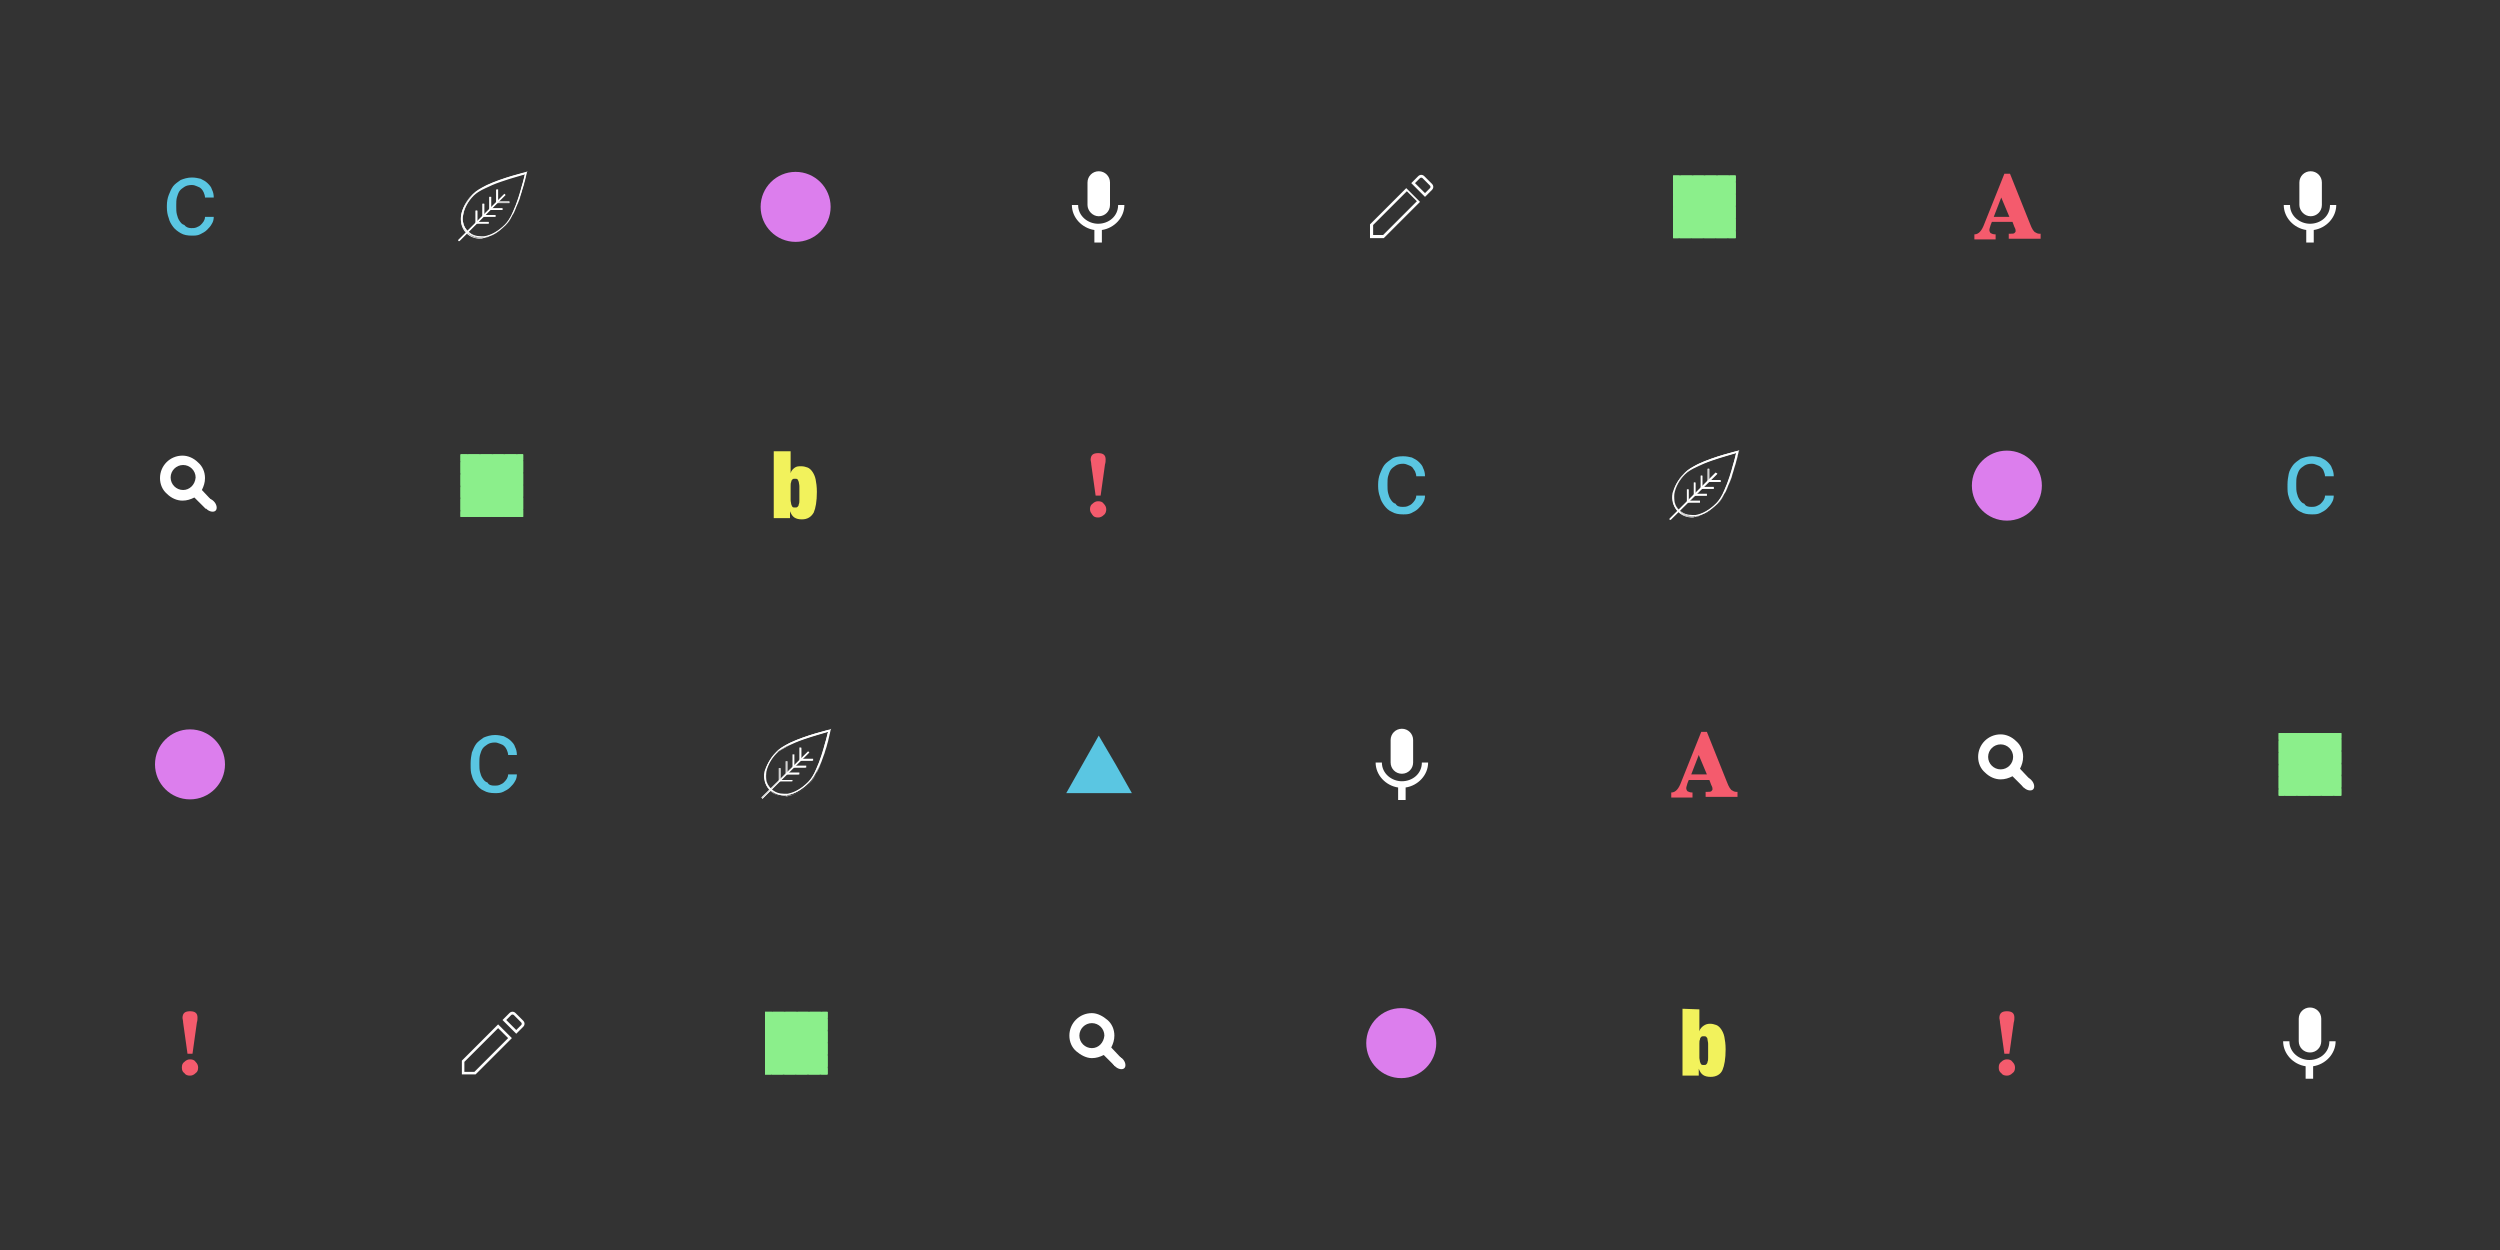 <?xml version="1.0" encoding="utf-8"?>
<!-- Generator: Adobe Illustrator 18.1.1, SVG Export Plug-In . SVG Version: 6.00 Build 0)  -->
<svg version="1.1" id="Layer_1" xmlns="http://www.w3.org/2000/svg" xmlns:xlink="http://www.w3.org/1999/xlink" x="0px" y="0px"
	 viewBox="0 50 400 200" enable-background="new 0 50 400 200" xml:space="preserve">
<rect x="0" y="50" width="400" height="200" fill="#333333" stroke="none"/>
<g id="Layer_1_1_">
</g>
<g id="Background">
	<rect x="0" y="50" fill="none" width="400" height="200"/>
</g>
<g id="Artwork">
	<g>
		<g>
			<g>
				<g>
					<g>
						<path fill="#FFFFFF" d="M323.2,173c0.3-0.6,0.5-1.2,0.5-1.9c0-1-0.4-1.9-1.1-2.5c-0.7-0.7-1.6-1.1-2.5-1.1
							c-2,0-3.6,1.6-3.6,3.6c0,1,0.4,1.9,1.1,2.5c0.7,0.7,1.6,1.1,2.5,1.1c0.7,0,1.3-0.2,1.9-0.5l1.8,1.8l1.1-1.2L323.2,173z
							 M320.1,173.1c-1.1,0-2-0.9-2-2c0-1.1,0.9-2,2-2s2,0.9,2,2C322.1,172.2,321.2,173.1,320.1,173.1z"/>
						<g>
							<path fill="none" d="M315.6,166.7h11.1v11.1h-11.1V166.7z"/>
						</g>
					</g>
					<g>
						<path fill="#FFFFFF" d="M323.5,174.5c-0.3,0.3-0.2,1,0.3,1.5c0.5,0.5,1.2,0.6,1.5,0.3c0.3-0.3,0.2-1-0.3-1.5
							C324.5,174.3,323.8,174.2,323.5,174.5z"/>
					</g>
				</g>
				<g>
					<circle fill="#DC7EED" cx="30.4" cy="172.3" r="5.6"/>
					<rect x="24.8" y="166.7" fill="none" width="11.3" height="11.3"/>
				</g>
				<g>
					<g>
						<path fill="#5AC6E2" d="M79.1,175.7c0.3,0,0.5,0,0.8-0.1c0.2-0.1,0.5-0.2,0.7-0.4c0.2-0.2,0.3-0.3,0.5-0.6
							c0.1-0.2,0.2-0.4,0.2-0.7h1.4c0,0.4-0.1,0.8-0.3,1.1c-0.2,0.4-0.5,0.7-0.8,1c-0.3,0.3-0.7,0.5-1.1,0.7
							c-0.4,0.2-0.9,0.2-1.3,0.2c-0.7,0-1.3-0.1-1.8-0.4c-0.5-0.2-0.9-0.6-1.2-1c-0.3-0.4-0.6-0.9-0.7-1.4c-0.2-0.5-0.2-1.1-0.2-1.7
							v-0.3c0-0.6,0.1-1.2,0.2-1.7c0.2-0.5,0.4-1,0.7-1.4c0.3-0.4,0.8-0.7,1.2-1c0.5-0.2,1.1-0.4,1.8-0.4c0.5,0,1,0.1,1.4,0.2
							c0.4,0.2,0.8,0.4,1.1,0.7c0.3,0.3,0.6,0.6,0.7,1c0.2,0.4,0.3,0.8,0.3,1.3h-1.4c0-0.3-0.1-0.5-0.2-0.8
							c-0.1-0.2-0.2-0.4-0.4-0.6c-0.2-0.2-0.4-0.3-0.7-0.4s-0.5-0.2-0.8-0.2c-0.5,0-0.9,0.1-1.2,0.3c-0.3,0.2-0.6,0.4-0.8,0.7
							s-0.3,0.7-0.4,1c-0.1,0.4-0.1,0.8-0.1,1.2v0.3c0,0.4,0,0.8,0.1,1.2c0.1,0.4,0.2,0.7,0.4,1s0.4,0.6,0.8,0.7
							C78.2,175.6,78.6,175.7,79.1,175.7z"/>
					</g>
					<rect x="73.3" y="166.7" fill="none" width="11.3" height="11.3"/>
				</g>
				<g>
					<g>
						<g>
							<path fill="#FFFFFF" d="M124.2,170.4L124.2,170.4c-0.9,1-1.5,2.2-1.6,3.2c-0.2,1,0.1,2,0.8,2.7c0.7,0.7,1.6,1,2.6,0.8
								c1-0.2,2.2-0.8,3.3-1.9c0.5-0.5,0.9-1.2,1.3-2.1c0.6-1.3,1.1-2.8,1.4-4.1c0.2-0.6,0.3-1.1,0.4-1.5c0-0.2,0.1-0.3,0.1-0.4
								c0-0.1,0-0.2,0-0.2l0.1,0l0,0.1c0,0-0.1,0-0.3,0.1c-0.6,0.2-2.2,0.6-3.9,1.2c-0.8,0.3-1.7,0.6-2.4,1
								C125.3,169.7,124.7,170.1,124.2,170.4L124.2,170.4L124.2,170.4c0.4-0.6,1.2-1,2.1-1.5c2.7-1.3,6.3-2.1,6.3-2.1l0.1,0l0,0.1
								c0,0-0.3,1.6-0.9,3.4c-0.3,0.9-0.7,1.9-1.1,2.8c-0.4,0.9-0.9,1.7-1.4,2.2c-1.2,1.2-2.3,1.8-3.4,1.9c-1.1,0.2-2.1-0.2-2.8-0.9
								c-0.7-0.7-1-1.7-0.8-2.8C122.6,172.5,123.2,171.4,124.2,170.4L124.2,170.4z"/>
							<path fill="#FFFFFF" d="M125.5,177.4c-0.9,0-1.7-0.3-2.3-0.9c-0.7-0.7-1-1.7-0.8-2.9c0.2-1.1,0.8-2.3,1.7-3.2l0,0l0.1-0.1
								l0,0l0.1-0.1l0,0c0.5-0.5,1.2-0.9,2.2-1.4c2.6-1.2,6-2,6.3-2.1l0.2-0.1l-0.1,0.2c0,0-0.3,1.6-0.9,3.4c-0.3,1.1-0.7,2-1.1,2.8
								c-0.5,1-0.9,1.7-1.4,2.2c-1.1,1.1-2.3,1.8-3.5,2C125.8,177.4,125.7,177.4,125.5,177.4z M124.2,170.5
								c-0.9,0.9-1.5,2.1-1.7,3.2c-0.2,1.1,0.1,2.1,0.8,2.8c0.6,0.6,1.3,0.9,2.2,0.9c0.2,0,0.3,0,0.5,0c1.1-0.2,2.3-0.8,3.4-1.9
								c0.5-0.5,0.9-1.2,1.4-2.1c0.4-0.8,0.7-1.7,1.1-2.8c0.5-1.5,0.8-2.8,0.9-3.3c0,0,0,0,0,0c0,0.1-0.1,0.2-0.1,0.4
								c-0.1,0.3-0.2,0.9-0.4,1.5c-0.3,1.1-0.8,2.7-1.5,4.1c-0.4,1-0.9,1.7-1.3,2.1c-1.1,1.1-2.3,1.8-3.4,1.9c-0.2,0-0.3,0-0.5,0
								l0,0c-0.8,0-1.6-0.3-2.2-0.9c-0.7-0.7-0.9-1.6-0.8-2.7C122.7,172.5,123.3,171.4,124.2,170.5L124.2,170.5z M124.3,170.5
								c-0.9,0.9-1.5,2-1.7,3.1c-0.2,1,0.1,2,0.8,2.6c0.6,0.6,1.3,0.8,2.1,0.8l0,0c0.2,0,0.3,0,0.5,0c1.1-0.2,2.2-0.8,3.3-1.9
								c0.4-0.4,0.9-1.1,1.3-2.1c0.6-1.3,1.1-3,1.4-4.1c0.2-0.6,0.3-1.2,0.4-1.5c0-0.1,0.1-0.2,0.1-0.3l0,0
								c-0.6,0.2-2.2,0.6-3.9,1.2c-0.9,0.3-1.8,0.7-2.4,1C125.3,169.8,124.7,170.1,124.3,170.5L124.3,170.5
								C124.3,170.5,124.3,170.5,124.3,170.5L124.3,170.5z M124.3,170.4L124.3,170.4c0.4-0.3,1-0.7,1.8-1.1c0.7-0.3,1.5-0.7,2.4-1
								c1.7-0.6,3.3-1,3.9-1.2l0.1,0l0,0c-0.8,0.2-3.8,1-6.2,2.1C125.4,169.5,124.7,169.9,124.3,170.4z"/>
						</g>
						<g>
							<polyline fill="#FFFFFF" points="121.9,177.7 129.3,170.3 129.4,170.4 122,177.8 							"/>
							<polygon fill="#FFFFFF" points="122,177.8 121.9,177.8 129.3,170.4 129.3,170.4 121.9,177.7 121.8,177.6 129.3,170.2 
								129.5,170.4 							"/>
						</g>
						<g>
							<polyline fill="#FFFFFF" points="124.7,174.9 124.7,173 124.8,173 124.8,174.9 							"/>
							<polygon fill="#FFFFFF" points="124.9,174.9 124.8,174.9 124.8,173 124.7,173 124.7,174.9 124.6,174.9 124.6,172.9 
								124.9,172.9 							"/>
						</g>
						<g>
							<polyline fill="#FFFFFF" points="125.8,173.8 125.8,171.9 125.9,171.9 125.9,173.8 							"/>
							<polygon fill="#FFFFFF" points="126,173.8 125.9,173.8 125.9,171.9 125.8,171.9 125.8,173.8 125.7,173.8 125.7,171.8 
								126,171.8 							"/>
						</g>
						<g>
							<polyline fill="#FFFFFF" points="126.9,172.7 126.9,170.8 127,170.8 127,172.7 							"/>
							<polygon fill="#FFFFFF" points="127.1,172.7 127,172.7 127,170.8 127,170.8 127,172.7 126.8,172.7 126.8,170.7 127.1,170.7 
															"/>
						</g>
						<g>
							<polyline fill="#FFFFFF" points="128,171.6 128,169.7 128.2,169.7 128.2,171.6 							"/>
							<polygon fill="#FFFFFF" points="128.2,171.6 128.1,171.6 128.1,169.7 128.1,169.7 128.1,171.6 127.9,171.6 127.9,169.6 
								128.2,169.6 							"/>
						</g>
						<g>
							<polyline fill="#FFFFFF" points="124.7,174.8 126.7,174.8 126.7,175 124.7,175 							"/>
							<polygon fill="#FFFFFF" points="126.8,175 124.7,175 124.7,174.9 126.6,174.9 126.6,174.9 124.7,174.9 124.7,174.8 
								126.8,174.8 							"/>
						</g>
						<g>
							<polyline fill="#FFFFFF" points="125.9,173.7 127.8,173.7 127.8,173.9 125.9,173.9 							"/>
							<polygon fill="#FFFFFF" points="127.9,173.9 125.9,173.9 125.9,173.8 127.7,173.8 127.7,173.8 125.9,173.8 125.9,173.6 
								127.9,173.6 							"/>
						</g>
						<g>
							<polyline fill="#FFFFFF" points="127,172.6 128.9,172.6 128.9,172.8 127,172.8 							"/>
							<polygon fill="#FFFFFF" points="129,172.8 127,172.8 127,172.7 128.8,172.7 128.8,172.7 127,172.7 127,172.5 129,172.5 
															"/>
						</g>
						<g>
							<polyline fill="#FFFFFF" points="128.1,171.5 130,171.5 130,171.7 128.1,171.7 							"/>
							<polygon fill="#FFFFFF" points="130.1,171.7 128.1,171.7 128.1,171.6 129.9,171.6 129.9,171.6 128.1,171.6 128.1,171.4 
								130.1,171.4 							"/>
						</g>
					</g>
					<rect x="121.7" y="166.7" fill="none" width="11.3" height="11.3"/>
				</g>
				<g>
					<polygon fill="#5AC6E2" points="175.8,176.9 170.6,176.9 173.2,172.3 175.8,167.7 178.5,172.3 181.1,176.9 					"/>
					<rect x="170.2" y="166.7" fill="none" width="11.3" height="11.3"/>
				</g>
				<g>
					<path fill="#FFFFFF" d="M224.3,173.8c1,0,1.8-0.8,1.8-1.8v-3.6c0-1-0.8-1.8-1.8-1.8c-1,0-1.8,0.8-1.8,1.8v3.6
						C222.5,173,223.3,173.8,224.3,173.8z M227.5,172c0,1.8-1.5,3-3.2,3c-1.6,0-3.2-1.2-3.2-3h-1c0,2,1.6,3.7,3.6,4v2h1.2v-2
						c2-0.3,3.6-2,3.6-4H227.5z"/>
					<rect x="218.7" y="166.7" fill="none" width="11.3" height="11.3"/>
				</g>
				<g>
					<g>
						<path fill="#F45B6D" d="M270.2,174.8l-0.2,0.5c-0.1,0.4-0.2,0.6-0.2,0.8c0,0.2,0.1,0.4,0.2,0.5c0.2,0.1,0.4,0.2,0.8,0.2v0.8
							h-3.4v-0.8c0.7,0,1.2-0.6,1.6-1.7l3.2-8h0.9l3.2,8c0.3,0.8,0.6,1.3,0.9,1.4c0.3,0.2,0.5,0.2,0.8,0.2v0.8h-5.1v-0.8
							c0.5,0,0.8,0,0.9-0.1c0.1-0.1,0.2-0.2,0.2-0.3c0-0.1,0-0.3-0.1-0.5l-0.1-0.2l-0.3-0.8L270.2,174.8L270.2,174.8z M270.6,173.9
							h2.5l-1.3-3.1L270.6,173.9z"/>
					</g>
					<rect x="267.2" y="166.7" fill="none" width="11.3" height="11.3"/>
				</g>
				<g>
					<g>
						<g>
							<defs>
								<rect id="SVGID_1_" x="364.6" y="167.3" width="10" height="10"/>
							</defs>
							<clipPath id="SVGID_2_">
								<use xlink:href="#SVGID_1_"  overflow="visible"/>
							</clipPath>
							<g clip-path="url(#SVGID_2_)">
								<line fill="none" stroke="#8BEF8B" stroke-width="4" stroke-miterlimit="10" x1="326.3" y1="133.4" x2="246.2" y2="213.5"/>
								<line fill="none" stroke="#8BEF8B" stroke-width="4" stroke-miterlimit="10" x1="328.2" y1="133.4" x2="248.1" y2="213.5"/>
								<line fill="none" stroke="#8BEF8B" stroke-width="4" stroke-miterlimit="10" x1="330.2" y1="133.4" x2="250.1" y2="213.5"/>
								<line fill="none" stroke="#8BEF8B" stroke-width="4" stroke-miterlimit="10" x1="332.1" y1="133.4" x2="252" y2="213.5"/>
								<line fill="none" stroke="#8BEF8B" stroke-width="4" stroke-miterlimit="10" x1="334.1" y1="133.4" x2="254" y2="213.5"/>
								<line fill="none" stroke="#8BEF8B" stroke-width="4" stroke-miterlimit="10" x1="336.1" y1="133.4" x2="256" y2="213.5"/>
								<line fill="none" stroke="#8BEF8B" stroke-width="4" stroke-miterlimit="10" x1="338" y1="133.4" x2="257.9" y2="213.5"/>
								<line fill="none" stroke="#8BEF8B" stroke-width="4" stroke-miterlimit="10" x1="340" y1="133.4" x2="259.9" y2="213.5"/>
								<line fill="none" stroke="#8BEF8B" stroke-width="4" stroke-miterlimit="10" x1="341.9" y1="133.4" x2="261.8" y2="213.5"/>
								<line fill="none" stroke="#8BEF8B" stroke-width="4" stroke-miterlimit="10" x1="343.9" y1="133.4" x2="263.8" y2="213.5"/>
								<line fill="none" stroke="#8BEF8B" stroke-width="4" stroke-miterlimit="10" x1="345.8" y1="133.4" x2="265.7" y2="213.5"/>
								<line fill="none" stroke="#8BEF8B" stroke-width="4" stroke-miterlimit="10" x1="347.8" y1="133.4" x2="267.7" y2="213.5"/>
								<line fill="none" stroke="#8BEF8B" stroke-width="4" stroke-miterlimit="10" x1="349.8" y1="133.4" x2="269.7" y2="213.5"/>
								<line fill="none" stroke="#8BEF8B" stroke-width="4" stroke-miterlimit="10" x1="351.7" y1="133.4" x2="271.6" y2="213.5"/>
								<line fill="none" stroke="#8BEF8B" stroke-width="4" stroke-miterlimit="10" x1="353.7" y1="133.4" x2="273.6" y2="213.5"/>
								<line fill="none" stroke="#8BEF8B" stroke-width="4" stroke-miterlimit="10" x1="355.6" y1="133.4" x2="275.5" y2="213.5"/>
								<line fill="none" stroke="#8BEF8B" stroke-width="4" stroke-miterlimit="10" x1="357.6" y1="133.4" x2="277.5" y2="213.5"/>
								<line fill="none" stroke="#8BEF8B" stroke-width="4" stroke-miterlimit="10" x1="359.5" y1="133.4" x2="279.4" y2="213.5"/>
								<line fill="none" stroke="#8BEF8B" stroke-width="4" stroke-miterlimit="10" x1="361.5" y1="133.4" x2="281.4" y2="213.5"/>
								<line fill="none" stroke="#8BEF8B" stroke-width="4" stroke-miterlimit="10" x1="363.4" y1="133.4" x2="283.3" y2="213.5"/>
								<line fill="none" stroke="#8BEF8B" stroke-width="4" stroke-miterlimit="10" x1="365.4" y1="133.4" x2="285.3" y2="213.5"/>
								<line fill="none" stroke="#8BEF8B" stroke-width="4" stroke-miterlimit="10" x1="367.3" y1="133.4" x2="287.2" y2="213.5"/>
								<line fill="none" stroke="#8BEF8B" stroke-width="4" stroke-miterlimit="10" x1="369.3" y1="133.4" x2="289.2" y2="213.5"/>
								<line fill="none" stroke="#8BEF8B" stroke-width="4" stroke-miterlimit="10" x1="371.3" y1="133.4" x2="291.2" y2="213.5"/>
								<line fill="none" stroke="#8BEF8B" stroke-width="4" stroke-miterlimit="10" x1="373.2" y1="133.4" x2="293.1" y2="213.5"/>
								<line fill="none" stroke="#8BEF8B" stroke-width="4" stroke-miterlimit="10" x1="375.2" y1="133.4" x2="295.1" y2="213.5"/>
								<line fill="none" stroke="#8BEF8B" stroke-width="4" stroke-miterlimit="10" x1="377.1" y1="133.4" x2="297" y2="213.5"/>
								<line fill="none" stroke="#8BEF8B" stroke-width="4" stroke-miterlimit="10" x1="379.1" y1="133.4" x2="299" y2="213.5"/>
								<line fill="none" stroke="#8BEF8B" stroke-width="4" stroke-miterlimit="10" x1="381" y1="133.4" x2="300.9" y2="213.5"/>
								<line fill="none" stroke="#8BEF8B" stroke-width="4" stroke-miterlimit="10" x1="383" y1="133.4" x2="302.9" y2="213.5"/>
								<line fill="none" stroke="#8BEF8B" stroke-width="4" stroke-miterlimit="10" x1="385" y1="133.4" x2="304.9" y2="213.5"/>
								<line fill="none" stroke="#8BEF8B" stroke-width="4" stroke-miterlimit="10" x1="386.9" y1="133.4" x2="306.8" y2="213.5"/>
								<line fill="none" stroke="#8BEF8B" stroke-width="4" stroke-miterlimit="10" x1="388.9" y1="133.4" x2="308.8" y2="213.5"/>
								<line fill="none" stroke="#8BEF8B" stroke-width="4" stroke-miterlimit="10" x1="390.8" y1="133.4" x2="310.7" y2="213.5"/>
								<line fill="none" stroke="#8BEF8B" stroke-width="4" stroke-miterlimit="10" x1="392.8" y1="133.4" x2="312.7" y2="213.5"/>
								<line fill="none" stroke="#8BEF8B" stroke-width="4" stroke-miterlimit="10" x1="394.8" y1="133.4" x2="314.6" y2="213.5"/>
								<line fill="none" stroke="#8BEF8B" stroke-width="4" stroke-miterlimit="10" x1="396.7" y1="133.4" x2="316.6" y2="213.5"/>
								<line fill="none" stroke="#8BEF8B" stroke-width="4" stroke-miterlimit="10" x1="398.7" y1="133.4" x2="318.6" y2="213.5"/>
								<line fill="none" stroke="#8BEF8B" stroke-width="4" stroke-miterlimit="10" x1="400.6" y1="133.4" x2="320.5" y2="213.5"/>
								<line fill="none" stroke="#8BEF8B" stroke-width="4" stroke-miterlimit="10" x1="402.6" y1="133.4" x2="322.5" y2="213.5"/>
								<line fill="none" stroke="#8BEF8B" stroke-width="4" stroke-miterlimit="10" x1="404.5" y1="133.4" x2="324.4" y2="213.5"/>
								<line fill="none" stroke="#8BEF8B" stroke-width="4" stroke-miterlimit="10" x1="406.5" y1="133.4" x2="326.4" y2="213.5"/>
								<line fill="none" stroke="#8BEF8B" stroke-width="4" stroke-miterlimit="10" x1="408.4" y1="133.4" x2="328.3" y2="213.5"/>
								<line fill="none" stroke="#8BEF8B" stroke-width="4" stroke-miterlimit="10" x1="412.3" y1="133.4" x2="332.2" y2="213.5"/>
								<line fill="none" stroke="#8BEF8B" stroke-width="4" stroke-miterlimit="10" x1="416.3" y1="133.4" x2="336.2" y2="213.5"/>
								<line fill="none" stroke="#8BEF8B" stroke-width="4" stroke-miterlimit="10" x1="420.2" y1="133.4" x2="340.1" y2="213.5"/>
								<line fill="none" stroke="#8BEF8B" stroke-width="4" stroke-miterlimit="10" x1="424.1" y1="133.4" x2="344" y2="213.5"/>
								<line fill="none" stroke="#8BEF8B" stroke-width="4" stroke-miterlimit="10" x1="428" y1="133.4" x2="347.9" y2="213.5"/>
								<line fill="none" stroke="#8BEF8B" stroke-width="4" stroke-miterlimit="10" x1="431.9" y1="133.4" x2="351.8" y2="213.5"/>
								<line fill="none" stroke="#8BEF8B" stroke-width="4" stroke-miterlimit="10" x1="435.8" y1="133.4" x2="355.7" y2="213.5"/>
								<line fill="none" stroke="#8BEF8B" stroke-width="4" stroke-miterlimit="10" x1="439.7" y1="133.4" x2="359.6" y2="213.5"/>
								<line fill="none" stroke="#8BEF8B" stroke-width="4" stroke-miterlimit="10" x1="443.7" y1="133.4" x2="363.6" y2="213.5"/>
								<line fill="none" stroke="#8BEF8B" stroke-width="4" stroke-miterlimit="10" x1="447.6" y1="133.4" x2="367.5" y2="213.5"/>
								<line fill="none" stroke="#8BEF8B" stroke-width="4" stroke-miterlimit="10" x1="451.5" y1="133.4" x2="371.4" y2="213.5"/>
								<line fill="none" stroke="#8BEF8B" stroke-width="4" stroke-miterlimit="10" x1="455.4" y1="133.4" x2="375.3" y2="213.5"/>
								<line fill="none" stroke="#8BEF8B" stroke-width="4" stroke-miterlimit="10" x1="459.3" y1="133.4" x2="379.2" y2="213.5"/>
								<line fill="none" stroke="#8BEF8B" stroke-width="4" stroke-miterlimit="10" x1="463.2" y1="133.4" x2="383.1" y2="213.5"/>
								<line fill="none" stroke="#8BEF8B" stroke-width="4" stroke-miterlimit="10" x1="467.1" y1="133.4" x2="387" y2="213.5"/>
								<line fill="none" stroke="#8BEF8B" stroke-width="4" stroke-miterlimit="10" x1="471" y1="133.4" x2="390.9" y2="213.5"/>
								<line fill="none" stroke="#8BEF8B" stroke-width="4" stroke-miterlimit="10" x1="475" y1="133.4" x2="394.9" y2="213.5"/>
								<line fill="none" stroke="#8BEF8B" stroke-width="4" stroke-miterlimit="10" x1="478.9" y1="133.4" x2="398.8" y2="213.5"/>
								<line fill="none" stroke="#8BEF8B" stroke-width="4" stroke-miterlimit="10" x1="410.4" y1="133.4" x2="330.3" y2="213.5"/>
								<line fill="none" stroke="#8BEF8B" stroke-width="4" stroke-miterlimit="10" x1="414.3" y1="133.4" x2="334.2" y2="213.5"/>
								<line fill="none" stroke="#8BEF8B" stroke-width="4" stroke-miterlimit="10" x1="418.2" y1="133.4" x2="338.1" y2="213.5"/>
								<line fill="none" stroke="#8BEF8B" stroke-width="4" stroke-miterlimit="10" x1="422.1" y1="133.4" x2="342" y2="213.5"/>
								<line fill="none" stroke="#8BEF8B" stroke-width="4" stroke-miterlimit="10" x1="426" y1="133.4" x2="345.9" y2="213.5"/>
								<line fill="none" stroke="#8BEF8B" stroke-width="4" stroke-miterlimit="10" x1="430" y1="133.4" x2="349.9" y2="213.5"/>
								<line fill="none" stroke="#8BEF8B" stroke-width="4" stroke-miterlimit="10" x1="433.9" y1="133.4" x2="353.8" y2="213.5"/>
								<line fill="none" stroke="#8BEF8B" stroke-width="4" stroke-miterlimit="10" x1="437.8" y1="133.4" x2="357.7" y2="213.5"/>
								<line fill="none" stroke="#8BEF8B" stroke-width="4" stroke-miterlimit="10" x1="441.7" y1="133.4" x2="361.6" y2="213.5"/>
								<line fill="none" stroke="#8BEF8B" stroke-width="4" stroke-miterlimit="10" x1="445.6" y1="133.4" x2="365.5" y2="213.5"/>
								<line fill="none" stroke="#8BEF8B" stroke-width="4" stroke-miterlimit="10" x1="449.5" y1="133.4" x2="369.4" y2="213.5"/>
								<line fill="none" stroke="#8BEF8B" stroke-width="4" stroke-miterlimit="10" x1="453.4" y1="133.4" x2="373.3" y2="213.5"/>
								<line fill="none" stroke="#8BEF8B" stroke-width="4" stroke-miterlimit="10" x1="457.3" y1="133.4" x2="377.2" y2="213.5"/>
								<line fill="none" stroke="#8BEF8B" stroke-width="4" stroke-miterlimit="10" x1="461.3" y1="133.4" x2="381.2" y2="213.5"/>
								<line fill="none" stroke="#8BEF8B" stroke-width="4" stroke-miterlimit="10" x1="465.2" y1="133.4" x2="385.1" y2="213.5"/>
								<line fill="none" stroke="#8BEF8B" stroke-width="4" stroke-miterlimit="10" x1="469.1" y1="133.4" x2="389" y2="213.5"/>
								<line fill="none" stroke="#8BEF8B" stroke-width="4" stroke-miterlimit="10" x1="473" y1="133.4" x2="392.9" y2="213.5"/>
								<line fill="none" stroke="#8BEF8B" stroke-width="4" stroke-miterlimit="10" x1="476.9" y1="133.4" x2="396.8" y2="213.5"/>
							</g>
						</g>
					</g>
					<rect x="364" y="166.7" fill="none" width="11.3" height="11.3"/>
				</g>
			</g>
			<g>
				<g>
					<g>
						<path fill="#FFFFFF" d="M177.8,217.6c0.3-0.6,0.5-1.2,0.5-1.9c0-1-0.4-1.9-1.1-2.5s-1.6-1.1-2.5-1.1c-2,0-3.6,1.6-3.6,3.6
							c0,1,0.4,1.9,1.1,2.5s1.6,1.1,2.5,1.1c0.7,0,1.3-0.2,1.9-0.5l1.8,1.8l1.1-1.2L177.8,217.6z M174.7,217.7c-1.1,0-2-0.9-2-2
							c0-1.1,0.9-2,2-2c1.1,0,2,0.9,2,2C176.6,216.8,175.8,217.7,174.7,217.7z"/>
						<g>
							<path fill="none" d="M170.2,211.4h11.1v11.1h-11.1V211.4z"/>
						</g>
					</g>
					<g>
						<path fill="#FFFFFF" d="M178.1,219.1c-0.3,0.3-0.2,1,0.3,1.5c0.5,0.5,1.2,0.6,1.5,0.3c0.3-0.3,0.2-1-0.3-1.5
							C179.1,219,178.4,218.8,178.1,219.1z"/>
					</g>
				</g>
				<g>
					<g>
						<path fill="#F45B6D" d="M29.1,220.8c0-0.4,0.1-0.7,0.4-0.9c0.3-0.3,0.6-0.4,0.9-0.4c0.4,0,0.7,0.1,0.9,0.4
							c0.3,0.3,0.4,0.6,0.4,0.9c0,0.4-0.1,0.7-0.4,0.9c-0.3,0.3-0.6,0.4-0.9,0.4c-0.4,0-0.7-0.1-0.9-0.4
							C29.2,221.5,29.1,221.2,29.1,220.8z M30,218.6l-0.7-5c0-0.3-0.1-0.6-0.1-0.7c0-0.8,0.4-1.1,1.2-1.1c0.8,0,1.2,0.3,1.2,1
							c0,0.2,0,0.5-0.1,0.8l-0.7,5L30,218.6L30,218.6z"/>
					</g>
					<rect x="24.8" y="211.3" fill="none" width="11.3" height="11.3"/>
				</g>
				<g>
					<g>
						<g>
							<path fill="#FFFFFF" d="M76.1,221.9h-2.2v-2.2l5.8-5.8l2.2,2.2L76.1,221.9z M74.3,221.5h1.6l5.4-5.4l-1.6-1.6l-5.4,5.4V221.5
								z M82.6,215.4l-2.2-2.2l1.1-1.1c0.3-0.3,0.7-0.3,1,0l1.2,1.2c0.3,0.3,0.3,0.7,0,1L82.6,215.4z M81,213.2l1.6,1.6l0.8-0.8
								c0.1-0.1,0.1-0.3,0-0.4l-1.2-1.2c-0.1-0.1-0.3-0.1-0.4,0L81,213.2z"/>
						</g>
					</g>
					<rect x="73.3" y="211.3" fill="none" width="11.3" height="11.3"/>
				</g>
				<g>
					<g>
						<g>
							<defs>
								<rect id="SVGID_3_" x="122.4" y="211.9" width="10" height="10"/>
							</defs>
							<clipPath id="SVGID_4_">
								<use xlink:href="#SVGID_3_"  overflow="visible"/>
							</clipPath>
							<g clip-path="url(#SVGID_4_)">
								<line fill="none" stroke="#8BEF8B" stroke-width="4" stroke-miterlimit="10" x1="84" y1="178.1" x2="3.9" y2="258.2"/>
								<line fill="none" stroke="#8BEF8B" stroke-width="4" stroke-miterlimit="10" x1="86" y1="178.1" x2="5.9" y2="258.2"/>
								<line fill="none" stroke="#8BEF8B" stroke-width="4" stroke-miterlimit="10" x1="88" y1="178.1" x2="7.9" y2="258.2"/>
								<line fill="none" stroke="#8BEF8B" stroke-width="4" stroke-miterlimit="10" x1="89.9" y1="178.1" x2="9.8" y2="258.2"/>
								<line fill="none" stroke="#8BEF8B" stroke-width="4" stroke-miterlimit="10" x1="91.9" y1="178.1" x2="11.8" y2="258.2"/>
								<line fill="none" stroke="#8BEF8B" stroke-width="4" stroke-miterlimit="10" x1="93.8" y1="178.1" x2="13.7" y2="258.2"/>
								<line fill="none" stroke="#8BEF8B" stroke-width="4" stroke-miterlimit="10" x1="95.8" y1="178.1" x2="15.7" y2="258.2"/>
								<line fill="none" stroke="#8BEF8B" stroke-width="4" stroke-miterlimit="10" x1="97.7" y1="178.1" x2="17.6" y2="258.2"/>
								<line fill="none" stroke="#8BEF8B" stroke-width="4" stroke-miterlimit="10" x1="99.7" y1="178.1" x2="19.6" y2="258.2"/>
								<line fill="none" stroke="#8BEF8B" stroke-width="4" stroke-miterlimit="10" x1="101.7" y1="178.1" x2="21.6" y2="258.2"/>
								<line fill="none" stroke="#8BEF8B" stroke-width="4" stroke-miterlimit="10" x1="103.6" y1="178.1" x2="23.5" y2="258.2"/>
								<line fill="none" stroke="#8BEF8B" stroke-width="4" stroke-miterlimit="10" x1="105.6" y1="178.1" x2="25.5" y2="258.2"/>
								<line fill="none" stroke="#8BEF8B" stroke-width="4" stroke-miterlimit="10" x1="107.5" y1="178.1" x2="27.4" y2="258.2"/>
								<line fill="none" stroke="#8BEF8B" stroke-width="4" stroke-miterlimit="10" x1="109.5" y1="178.1" x2="29.4" y2="258.2"/>
								<line fill="none" stroke="#8BEF8B" stroke-width="4" stroke-miterlimit="10" x1="111.4" y1="178.1" x2="31.3" y2="258.2"/>
								<line fill="none" stroke="#8BEF8B" stroke-width="4" stroke-miterlimit="10" x1="113.4" y1="178.1" x2="33.3" y2="258.2"/>
								<line fill="none" stroke="#8BEF8B" stroke-width="4" stroke-miterlimit="10" x1="115.3" y1="178.1" x2="35.2" y2="258.2"/>
								<line fill="none" stroke="#8BEF8B" stroke-width="4" stroke-miterlimit="10" x1="117.3" y1="178.1" x2="37.2" y2="258.2"/>
								<line fill="none" stroke="#8BEF8B" stroke-width="4" stroke-miterlimit="10" x1="119.3" y1="178.1" x2="39.2" y2="258.2"/>
								<line fill="none" stroke="#8BEF8B" stroke-width="4" stroke-miterlimit="10" x1="121.2" y1="178.1" x2="41.1" y2="258.2"/>
								<line fill="none" stroke="#8BEF8B" stroke-width="4" stroke-miterlimit="10" x1="123.2" y1="178.1" x2="43.1" y2="258.2"/>
								<line fill="none" stroke="#8BEF8B" stroke-width="4" stroke-miterlimit="10" x1="125.1" y1="178.1" x2="45" y2="258.2"/>
								<line fill="none" stroke="#8BEF8B" stroke-width="4" stroke-miterlimit="10" x1="127.1" y1="178.1" x2="47" y2="258.2"/>
								<line fill="none" stroke="#8BEF8B" stroke-width="4" stroke-miterlimit="10" x1="129" y1="178.1" x2="48.9" y2="258.2"/>
								<line fill="none" stroke="#8BEF8B" stroke-width="4" stroke-miterlimit="10" x1="131" y1="178.1" x2="50.9" y2="258.2"/>
								<line fill="none" stroke="#8BEF8B" stroke-width="4" stroke-miterlimit="10" x1="133" y1="178.1" x2="52.9" y2="258.2"/>
								<line fill="none" stroke="#8BEF8B" stroke-width="4" stroke-miterlimit="10" x1="134.9" y1="178.1" x2="54.8" y2="258.2"/>
								<line fill="none" stroke="#8BEF8B" stroke-width="4" stroke-miterlimit="10" x1="136.9" y1="178.1" x2="56.8" y2="258.2"/>
								<line fill="none" stroke="#8BEF8B" stroke-width="4" stroke-miterlimit="10" x1="138.8" y1="178.1" x2="58.7" y2="258.2"/>
								<line fill="none" stroke="#8BEF8B" stroke-width="4" stroke-miterlimit="10" x1="140.8" y1="178.1" x2="60.7" y2="258.2"/>
								<line fill="none" stroke="#8BEF8B" stroke-width="4" stroke-miterlimit="10" x1="142.7" y1="178.1" x2="62.6" y2="258.2"/>
								<line fill="none" stroke="#8BEF8B" stroke-width="4" stroke-miterlimit="10" x1="144.7" y1="178.1" x2="64.6" y2="258.2"/>
								<line fill="none" stroke="#8BEF8B" stroke-width="4" stroke-miterlimit="10" x1="146.7" y1="178.1" x2="66.6" y2="258.2"/>
								<line fill="none" stroke="#8BEF8B" stroke-width="4" stroke-miterlimit="10" x1="148.6" y1="178.1" x2="68.5" y2="258.2"/>
								<line fill="none" stroke="#8BEF8B" stroke-width="4" stroke-miterlimit="10" x1="150.6" y1="178.1" x2="70.5" y2="258.2"/>
								<line fill="none" stroke="#8BEF8B" stroke-width="4" stroke-miterlimit="10" x1="152.5" y1="178.1" x2="72.4" y2="258.2"/>
								<line fill="none" stroke="#8BEF8B" stroke-width="4" stroke-miterlimit="10" x1="154.5" y1="178.1" x2="74.4" y2="258.2"/>
								<line fill="none" stroke="#8BEF8B" stroke-width="4" stroke-miterlimit="10" x1="156.4" y1="178.1" x2="76.3" y2="258.2"/>
								<line fill="none" stroke="#8BEF8B" stroke-width="4" stroke-miterlimit="10" x1="158.4" y1="178.1" x2="78.3" y2="258.2"/>
								<line fill="none" stroke="#8BEF8B" stroke-width="4" stroke-miterlimit="10" x1="160.3" y1="178.1" x2="80.2" y2="258.2"/>
								<line fill="none" stroke="#8BEF8B" stroke-width="4" stroke-miterlimit="10" x1="162.3" y1="178.1" x2="82.2" y2="258.2"/>
								<line fill="none" stroke="#8BEF8B" stroke-width="4" stroke-miterlimit="10" x1="164.3" y1="178.1" x2="84.2" y2="258.2"/>
								<line fill="none" stroke="#8BEF8B" stroke-width="4" stroke-miterlimit="10" x1="166.2" y1="178.1" x2="86.1" y2="258.2"/>
								<line fill="none" stroke="#8BEF8B" stroke-width="4" stroke-miterlimit="10" x1="170.1" y1="178.1" x2="90" y2="258.2"/>
								<line fill="none" stroke="#8BEF8B" stroke-width="4" stroke-miterlimit="10" x1="174" y1="178.1" x2="93.9" y2="258.2"/>
								<line fill="none" stroke="#8BEF8B" stroke-width="4" stroke-miterlimit="10" x1="178" y1="178.1" x2="97.9" y2="258.2"/>
								<line fill="none" stroke="#8BEF8B" stroke-width="4" stroke-miterlimit="10" x1="181.9" y1="178.1" x2="101.8" y2="258.2"/>
								<line fill="none" stroke="#8BEF8B" stroke-width="4" stroke-miterlimit="10" x1="185.8" y1="178.1" x2="105.7" y2="258.2"/>
								<line fill="none" stroke="#8BEF8B" stroke-width="4" stroke-miterlimit="10" x1="189.7" y1="178.1" x2="109.6" y2="258.2"/>
								<line fill="none" stroke="#8BEF8B" stroke-width="4" stroke-miterlimit="10" x1="193.6" y1="178.1" x2="113.5" y2="258.2"/>
								<line fill="none" stroke="#8BEF8B" stroke-width="4" stroke-miterlimit="10" x1="197.5" y1="178.1" x2="117.4" y2="258.2"/>
								<line fill="none" stroke="#8BEF8B" stroke-width="4" stroke-miterlimit="10" x1="201.4" y1="178.1" x2="121.3" y2="258.2"/>
								<line fill="none" stroke="#8BEF8B" stroke-width="4" stroke-miterlimit="10" x1="205.3" y1="178.1" x2="125.2" y2="258.2"/>
								<line fill="none" stroke="#8BEF8B" stroke-width="4" stroke-miterlimit="10" x1="209.3" y1="178.1" x2="129.2" y2="258.2"/>
								<line fill="none" stroke="#8BEF8B" stroke-width="4" stroke-miterlimit="10" x1="213.2" y1="178.1" x2="133.1" y2="258.2"/>
								<line fill="none" stroke="#8BEF8B" stroke-width="4" stroke-miterlimit="10" x1="217.1" y1="178.1" x2="137" y2="258.2"/>
								<line fill="none" stroke="#8BEF8B" stroke-width="4" stroke-miterlimit="10" x1="221" y1="178.1" x2="140.9" y2="258.2"/>
								<line fill="none" stroke="#8BEF8B" stroke-width="4" stroke-miterlimit="10" x1="224.9" y1="178.1" x2="144.8" y2="258.2"/>
								<line fill="none" stroke="#8BEF8B" stroke-width="4" stroke-miterlimit="10" x1="228.8" y1="178.1" x2="148.7" y2="258.2"/>
								<line fill="none" stroke="#8BEF8B" stroke-width="4" stroke-miterlimit="10" x1="232.7" y1="178.1" x2="152.6" y2="258.2"/>
								<line fill="none" stroke="#8BEF8B" stroke-width="4" stroke-miterlimit="10" x1="236.7" y1="178.1" x2="156.6" y2="258.2"/>
								<line fill="none" stroke="#8BEF8B" stroke-width="4" stroke-miterlimit="10" x1="240.6" y1="178.1" x2="160.5" y2="258.2"/>
								<line fill="none" stroke="#8BEF8B" stroke-width="4" stroke-miterlimit="10" x1="244.5" y1="178.1" x2="164.4" y2="258.2"/>
								<line fill="none" stroke="#8BEF8B" stroke-width="4" stroke-miterlimit="10" x1="248.4" y1="178.1" x2="168.3" y2="258.2"/>
								<line fill="none" stroke="#8BEF8B" stroke-width="4" stroke-miterlimit="10" x1="252.3" y1="178.1" x2="172.2" y2="258.2"/>
								<line fill="none" stroke="#8BEF8B" stroke-width="4" stroke-miterlimit="10" x1="256.2" y1="178.1" x2="176.1" y2="258.2"/>
								<line fill="none" stroke="#8BEF8B" stroke-width="4" stroke-miterlimit="10" x1="260.1" y1="178.1" x2="180" y2="258.2"/>
								<line fill="none" stroke="#8BEF8B" stroke-width="4" stroke-miterlimit="10" x1="264" y1="178.1" x2="183.9" y2="258.2"/>
								<line fill="none" stroke="#8BEF8B" stroke-width="4" stroke-miterlimit="10" x1="266" y1="178.1" x2="185.9" y2="258.2"/>
								<line fill="none" stroke="#8BEF8B" stroke-width="4" stroke-miterlimit="10" x1="168.2" y1="178.1" x2="88.1" y2="258.2"/>
								<line fill="none" stroke="#8BEF8B" stroke-width="4" stroke-miterlimit="10" x1="172.1" y1="178.1" x2="92" y2="258.2"/>
								<line fill="none" stroke="#8BEF8B" stroke-width="4" stroke-miterlimit="10" x1="176" y1="178.1" x2="95.9" y2="258.2"/>
								<line fill="none" stroke="#8BEF8B" stroke-width="4" stroke-miterlimit="10" x1="179.9" y1="178.1" x2="99.8" y2="258.2"/>
								<line fill="none" stroke="#8BEF8B" stroke-width="4" stroke-miterlimit="10" x1="183.8" y1="178.1" x2="103.7" y2="258.2"/>
								<line fill="none" stroke="#8BEF8B" stroke-width="4" stroke-miterlimit="10" x1="187.7" y1="178.1" x2="107.6" y2="258.2"/>
								<line fill="none" stroke="#8BEF8B" stroke-width="4" stroke-miterlimit="10" x1="191.7" y1="178.1" x2="111.6" y2="258.2"/>
								<line fill="none" stroke="#8BEF8B" stroke-width="4" stroke-miterlimit="10" x1="195.6" y1="178.1" x2="115.5" y2="258.2"/>
								<line fill="none" stroke="#8BEF8B" stroke-width="4" stroke-miterlimit="10" x1="199.5" y1="178.1" x2="119.4" y2="258.2"/>
								<line fill="none" stroke="#8BEF8B" stroke-width="4" stroke-miterlimit="10" x1="203.4" y1="178.1" x2="123.3" y2="258.2"/>
								<line fill="none" stroke="#8BEF8B" stroke-width="4" stroke-miterlimit="10" x1="207.3" y1="178.1" x2="127.2" y2="258.2"/>
								<line fill="none" stroke="#8BEF8B" stroke-width="4" stroke-miterlimit="10" x1="211.2" y1="178.1" x2="131.1" y2="258.2"/>
								<line fill="none" stroke="#8BEF8B" stroke-width="4" stroke-miterlimit="10" x1="215.1" y1="178.1" x2="135" y2="258.2"/>
								<line fill="none" stroke="#8BEF8B" stroke-width="4" stroke-miterlimit="10" x1="219" y1="178.1" x2="138.9" y2="258.2"/>
								<line fill="none" stroke="#8BEF8B" stroke-width="4" stroke-miterlimit="10" x1="223" y1="178.1" x2="142.9" y2="258.2"/>
								<line fill="none" stroke="#8BEF8B" stroke-width="4" stroke-miterlimit="10" x1="226.9" y1="178.1" x2="146.8" y2="258.2"/>
								<line fill="none" stroke="#8BEF8B" stroke-width="4" stroke-miterlimit="10" x1="230.8" y1="178.1" x2="150.7" y2="258.2"/>
								<line fill="none" stroke="#8BEF8B" stroke-width="4" stroke-miterlimit="10" x1="234.7" y1="178.1" x2="154.6" y2="258.2"/>
								<line fill="none" stroke="#8BEF8B" stroke-width="4" stroke-miterlimit="10" x1="238.6" y1="178.1" x2="158.5" y2="258.2"/>
								<line fill="none" stroke="#8BEF8B" stroke-width="4" stroke-miterlimit="10" x1="242.5" y1="178.1" x2="162.4" y2="258.2"/>
								<line fill="none" stroke="#8BEF8B" stroke-width="4" stroke-miterlimit="10" x1="246.4" y1="178.1" x2="166.3" y2="258.2"/>
								<line fill="none" stroke="#8BEF8B" stroke-width="4" stroke-miterlimit="10" x1="250.3" y1="178.1" x2="170.2" y2="258.2"/>
								<line fill="none" stroke="#8BEF8B" stroke-width="4" stroke-miterlimit="10" x1="254.2" y1="178.1" x2="174.2" y2="258.2"/>
								<line fill="none" stroke="#8BEF8B" stroke-width="4" stroke-miterlimit="10" x1="258.2" y1="178.1" x2="178.1" y2="258.2"/>
								<line fill="none" stroke="#8BEF8B" stroke-width="4" stroke-miterlimit="10" x1="262.1" y1="178.1" x2="182" y2="258.2"/>
							</g>
						</g>
					</g>
					<rect x="121.7" y="211.3" fill="none" width="11.3" height="11.3"/>
				</g>
				<g>
					<circle fill="#DC7EED" cx="224.2" cy="216.9" r="5.6"/>
					<rect x="218.5" y="211.3" fill="none" width="11.3" height="11.3"/>
				</g>
				<g>
					<g>
						<path fill="#F2F25C" d="M271.9,211.5v3.5h0c0.1-0.4,0.4-0.7,0.7-0.9c0.3-0.2,0.6-0.3,1-0.3c0.4,0,0.7,0.1,1,0.2
							c0.3,0.1,0.6,0.4,0.8,0.7c0.2,0.3,0.4,0.7,0.5,1.2c0.1,0.5,0.2,1.2,0.2,2c0,1.5-0.2,2.6-0.5,3.3s-1,1.1-1.9,1.1
							c-0.5,0-0.9-0.1-1.2-0.3c-0.3-0.2-0.5-0.5-0.7-1h0v1.1h-2.6v-10.7L271.9,211.5L271.9,211.5z M271.9,219.2
							c0,0.3,0.1,0.5,0.1,0.7c0.1,0.2,0.1,0.3,0.2,0.4c0.1,0.1,0.2,0.1,0.4,0.1s0.3,0,0.4-0.1c0.1-0.1,0.2-0.2,0.2-0.4
							c0.1-0.2,0.1-0.4,0.1-0.7c0-0.3,0-0.7,0-1.1c0-0.4,0-0.8,0-1.1c0-0.3-0.1-0.5-0.1-0.7s-0.1-0.3-0.2-0.4
							c-0.1-0.1-0.2-0.1-0.4-0.1c-0.2,0-0.3,0-0.4,0.1c-0.1,0.1-0.2,0.2-0.2,0.4c-0.1,0.2-0.1,0.4-0.1,0.7c0,0.3,0,0.7,0,1.1
							C271.9,218.6,271.9,218.9,271.9,219.2z"/>
					</g>
					<rect x="267" y="211.3" fill="none" width="11.3" height="11.3"/>
				</g>
				<g>
					<g>
						<path fill="#F45B6D" d="M319.8,220.8c0-0.4,0.1-0.7,0.4-0.9c0.3-0.3,0.6-0.4,0.9-0.4c0.4,0,0.7,0.1,0.9,0.4
							c0.3,0.3,0.4,0.6,0.4,0.9c0,0.4-0.1,0.7-0.4,0.9c-0.3,0.3-0.6,0.4-0.9,0.4c-0.4,0-0.7-0.1-0.9-0.4
							C319.9,221.5,319.8,221.2,319.8,220.8z M320.7,218.6l-0.7-5c0-0.3-0.1-0.6-0.1-0.7c0-0.8,0.4-1.1,1.2-1.1c0.8,0,1.2,0.3,1.2,1
							c0,0.2,0,0.5-0.1,0.8l-0.7,5L320.7,218.6L320.7,218.6z"/>
					</g>
					<rect x="315.5" y="211.3" fill="none" width="11.3" height="11.3"/>
				</g>
				<g>
					<path fill="#FFFFFF" d="M369.6,218.4c1,0,1.8-0.8,1.8-1.8v-3.6c0-1-0.8-1.8-1.8-1.8c-1,0-1.8,0.8-1.8,1.8v3.6
						C367.8,217.6,368.6,218.4,369.6,218.4z M372.7,216.6c0,1.8-1.5,3-3.2,3c-1.6,0-3.2-1.2-3.2-3h-1c0,2,1.6,3.7,3.6,4v2h1.2v-2
						c2-0.3,3.6-2,3.6-4H372.7z"/>
					<rect x="364" y="211.3" fill="none" width="11.3" height="11.3"/>
				</g>
			</g>
			<g>
				<g>
					<g>
						<path fill="#FFFFFF" d="M32.3,128.4c0.3-0.6,0.5-1.2,0.5-1.9c0-1-0.4-1.9-1.1-2.5c-0.7-0.7-1.6-1.1-2.5-1.1
							c-2,0-3.6,1.6-3.6,3.6c0,1,0.4,1.9,1.1,2.5c0.7,0.7,1.6,1.1,2.5,1.1c0.7,0,1.3-0.2,1.9-0.5l1.8,1.8l1.1-1.2L32.3,128.4z
							 M29.3,128.4c-1.1,0-2-0.9-2-2c0-1.1,0.9-2,2-2c1.1,0,2,0.9,2,2C31.2,127.6,30.3,128.4,29.3,128.4z"/>
						<g>
							<path fill="none" d="M24.8,122.1h11.1v11.1H24.8V122.1z"/>
						</g>
					</g>
					<g>
						<path fill="#FFFFFF" d="M32.7,129.9c-0.3,0.3-0.2,1,0.3,1.5c0.5,0.5,1.2,0.6,1.5,0.3c0.3-0.3,0.2-1-0.3-1.5
							C33.7,129.7,33,129.6,32.7,129.9z"/>
					</g>
				</g>
				<g>
					<g>
						<g>
							<defs>
								<rect id="SVGID_5_" x="73.7" y="122.7" width="10" height="10"/>
							</defs>
							<clipPath id="SVGID_6_">
								<use xlink:href="#SVGID_5_"  overflow="visible"/>
							</clipPath>
							<g clip-path="url(#SVGID_6_)">
								<line fill="none" stroke="#8BEF8B" stroke-width="4" stroke-miterlimit="10" x1="35.4" y1="88.8" x2="-44.7" y2="168.9"/>
								<line fill="none" stroke="#8BEF8B" stroke-width="4" stroke-miterlimit="10" x1="37.4" y1="88.8" x2="-42.7" y2="168.9"/>
								<line fill="none" stroke="#8BEF8B" stroke-width="4" stroke-miterlimit="10" x1="39.3" y1="88.8" x2="-40.8" y2="168.9"/>
								<line fill="none" stroke="#8BEF8B" stroke-width="4" stroke-miterlimit="10" x1="41.3" y1="88.8" x2="-38.8" y2="168.9"/>
								<line fill="none" stroke="#8BEF8B" stroke-width="4" stroke-miterlimit="10" x1="43.3" y1="88.8" x2="-36.8" y2="168.9"/>
								<line fill="none" stroke="#8BEF8B" stroke-width="4" stroke-miterlimit="10" x1="45.2" y1="88.8" x2="-34.9" y2="168.9"/>
								<line fill="none" stroke="#8BEF8B" stroke-width="4" stroke-miterlimit="10" x1="47.2" y1="88.8" x2="-32.9" y2="168.9"/>
								<line fill="none" stroke="#8BEF8B" stroke-width="4" stroke-miterlimit="10" x1="49.1" y1="88.8" x2="-31" y2="168.9"/>
								<line fill="none" stroke="#8BEF8B" stroke-width="4" stroke-miterlimit="10" x1="51.1" y1="88.8" x2="-29" y2="168.9"/>
								<line fill="none" stroke="#8BEF8B" stroke-width="4" stroke-miterlimit="10" x1="53" y1="88.8" x2="-27.1" y2="168.9"/>
								<line fill="none" stroke="#8BEF8B" stroke-width="4" stroke-miterlimit="10" x1="55" y1="88.8" x2="-25.1" y2="168.9"/>
								<line fill="none" stroke="#8BEF8B" stroke-width="4" stroke-miterlimit="10" x1="57" y1="88.8" x2="-23.1" y2="168.9"/>
								<line fill="none" stroke="#8BEF8B" stroke-width="4" stroke-miterlimit="10" x1="58.9" y1="88.8" x2="-21.2" y2="168.9"/>
								<line fill="none" stroke="#8BEF8B" stroke-width="4" stroke-miterlimit="10" x1="60.9" y1="88.8" x2="-19.2" y2="168.9"/>
								<line fill="none" stroke="#8BEF8B" stroke-width="4" stroke-miterlimit="10" x1="62.8" y1="88.8" x2="-17.3" y2="168.9"/>
								<line fill="none" stroke="#8BEF8B" stroke-width="4" stroke-miterlimit="10" x1="64.8" y1="88.8" x2="-15.3" y2="168.9"/>
								<line fill="none" stroke="#8BEF8B" stroke-width="4" stroke-miterlimit="10" x1="66.7" y1="88.8" x2="-13.4" y2="168.9"/>
								<line fill="none" stroke="#8BEF8B" stroke-width="4" stroke-miterlimit="10" x1="68.7" y1="88.8" x2="-11.4" y2="168.9"/>
								<line fill="none" stroke="#8BEF8B" stroke-width="4" stroke-miterlimit="10" x1="70.7" y1="88.8" x2="-9.4" y2="168.9"/>
								<line fill="none" stroke="#8BEF8B" stroke-width="4" stroke-miterlimit="10" x1="72.6" y1="88.8" x2="-7.5" y2="168.9"/>
								<line fill="none" stroke="#8BEF8B" stroke-width="4" stroke-miterlimit="10" x1="74.6" y1="88.8" x2="-5.5" y2="168.9"/>
								<line fill="none" stroke="#8BEF8B" stroke-width="4" stroke-miterlimit="10" x1="76.5" y1="88.8" x2="-3.6" y2="168.9"/>
								<line fill="none" stroke="#8BEF8B" stroke-width="4" stroke-miterlimit="10" x1="78.5" y1="88.8" x2="-1.6" y2="168.9"/>
								<line fill="none" stroke="#8BEF8B" stroke-width="4" stroke-miterlimit="10" x1="80.4" y1="88.8" x2="0.3" y2="168.9"/>
								<line fill="none" stroke="#8BEF8B" stroke-width="4" stroke-miterlimit="10" x1="82.4" y1="88.8" x2="2.3" y2="168.9"/>
								<line fill="none" stroke="#8BEF8B" stroke-width="4" stroke-miterlimit="10" x1="84.3" y1="88.8" x2="4.2" y2="168.9"/>
								<line fill="none" stroke="#8BEF8B" stroke-width="4" stroke-miterlimit="10" x1="86.3" y1="88.8" x2="6.2" y2="168.9"/>
								<line fill="none" stroke="#8BEF8B" stroke-width="4" stroke-miterlimit="10" x1="88.3" y1="88.8" x2="8.2" y2="168.9"/>
								<line fill="none" stroke="#8BEF8B" stroke-width="4" stroke-miterlimit="10" x1="90.2" y1="88.8" x2="10.1" y2="168.9"/>
								<line fill="none" stroke="#8BEF8B" stroke-width="4" stroke-miterlimit="10" x1="92.2" y1="88.8" x2="12.1" y2="168.9"/>
								<line fill="none" stroke="#8BEF8B" stroke-width="4" stroke-miterlimit="10" x1="94.1" y1="88.8" x2="14" y2="168.9"/>
								<line fill="none" stroke="#8BEF8B" stroke-width="4" stroke-miterlimit="10" x1="96.1" y1="88.8" x2="16" y2="168.9"/>
								<line fill="none" stroke="#8BEF8B" stroke-width="4" stroke-miterlimit="10" x1="98" y1="88.8" x2="17.9" y2="168.9"/>
								<line fill="none" stroke="#8BEF8B" stroke-width="4" stroke-miterlimit="10" x1="100" y1="88.8" x2="19.9" y2="168.9"/>
								<line fill="none" stroke="#8BEF8B" stroke-width="4" stroke-miterlimit="10" x1="102" y1="88.8" x2="21.9" y2="168.9"/>
								<line fill="none" stroke="#8BEF8B" stroke-width="4" stroke-miterlimit="10" x1="103.9" y1="88.8" x2="23.8" y2="168.9"/>
								<line fill="none" stroke="#8BEF8B" stroke-width="4" stroke-miterlimit="10" x1="105.9" y1="88.8" x2="25.8" y2="168.9"/>
								<line fill="none" stroke="#8BEF8B" stroke-width="4" stroke-miterlimit="10" x1="107.8" y1="88.8" x2="27.7" y2="168.9"/>
								<line fill="none" stroke="#8BEF8B" stroke-width="4" stroke-miterlimit="10" x1="109.8" y1="88.8" x2="29.7" y2="168.9"/>
								<line fill="none" stroke="#8BEF8B" stroke-width="4" stroke-miterlimit="10" x1="111.7" y1="88.8" x2="31.6" y2="168.9"/>
								<line fill="none" stroke="#8BEF8B" stroke-width="4" stroke-miterlimit="10" x1="113.7" y1="88.8" x2="33.6" y2="168.9"/>
								<line fill="none" stroke="#8BEF8B" stroke-width="4" stroke-miterlimit="10" x1="115.7" y1="88.8" x2="35.6" y2="168.9"/>
								<line fill="none" stroke="#8BEF8B" stroke-width="4" stroke-miterlimit="10" x1="117.6" y1="88.8" x2="37.5" y2="168.9"/>
								<line fill="none" stroke="#8BEF8B" stroke-width="4" stroke-miterlimit="10" x1="121.5" y1="88.8" x2="41.4" y2="168.9"/>
								<line fill="none" stroke="#8BEF8B" stroke-width="4" stroke-miterlimit="10" x1="125.4" y1="88.8" x2="45.3" y2="168.9"/>
								<line fill="none" stroke="#8BEF8B" stroke-width="4" stroke-miterlimit="10" x1="129.3" y1="88.8" x2="49.2" y2="168.9"/>
								<line fill="none" stroke="#8BEF8B" stroke-width="4" stroke-miterlimit="10" x1="133.2" y1="88.8" x2="53.2" y2="168.9"/>
								<line fill="none" stroke="#8BEF8B" stroke-width="4" stroke-miterlimit="10" x1="137.2" y1="88.8" x2="57.1" y2="168.9"/>
								<line fill="none" stroke="#8BEF8B" stroke-width="4" stroke-miterlimit="10" x1="141.1" y1="88.8" x2="61" y2="168.9"/>
								<line fill="none" stroke="#8BEF8B" stroke-width="4" stroke-miterlimit="10" x1="145" y1="88.8" x2="64.9" y2="168.9"/>
								<line fill="none" stroke="#8BEF8B" stroke-width="4" stroke-miterlimit="10" x1="148.9" y1="88.8" x2="68.8" y2="168.9"/>
								<line fill="none" stroke="#8BEF8B" stroke-width="4" stroke-miterlimit="10" x1="152.8" y1="88.8" x2="72.7" y2="168.9"/>
								<line fill="none" stroke="#8BEF8B" stroke-width="4" stroke-miterlimit="10" x1="156.7" y1="88.8" x2="76.6" y2="168.9"/>
								<line fill="none" stroke="#8BEF8B" stroke-width="4" stroke-miterlimit="10" x1="160.7" y1="88.8" x2="80.5" y2="168.9"/>
								<line fill="none" stroke="#8BEF8B" stroke-width="4" stroke-miterlimit="10" x1="164.6" y1="88.8" x2="84.5" y2="168.9"/>
								<line fill="none" stroke="#8BEF8B" stroke-width="4" stroke-miterlimit="10" x1="168.5" y1="88.8" x2="88.4" y2="168.9"/>
								<line fill="none" stroke="#8BEF8B" stroke-width="4" stroke-miterlimit="10" x1="172.4" y1="88.8" x2="92.3" y2="168.9"/>
								<line fill="none" stroke="#8BEF8B" stroke-width="4" stroke-miterlimit="10" x1="176.3" y1="88.8" x2="96.2" y2="168.9"/>
								<line fill="none" stroke="#8BEF8B" stroke-width="4" stroke-miterlimit="10" x1="180.2" y1="88.8" x2="100.1" y2="168.9"/>
								<line fill="none" stroke="#8BEF8B" stroke-width="4" stroke-miterlimit="10" x1="184.1" y1="88.8" x2="104" y2="168.9"/>
								<line fill="none" stroke="#8BEF8B" stroke-width="4" stroke-miterlimit="10" x1="188" y1="88.8" x2="107.9" y2="168.9"/>
								<line fill="none" stroke="#8BEF8B" stroke-width="4" stroke-miterlimit="10" x1="191.9" y1="88.8" x2="111.8" y2="168.9"/>
								<line fill="none" stroke="#8BEF8B" stroke-width="4" stroke-miterlimit="10" x1="195.9" y1="88.8" x2="115.8" y2="168.9"/>
								<line fill="none" stroke="#8BEF8B" stroke-width="4" stroke-miterlimit="10" x1="199.8" y1="88.8" x2="119.7" y2="168.9"/>
								<line fill="none" stroke="#8BEF8B" stroke-width="4" stroke-miterlimit="10" x1="203.7" y1="88.8" x2="123.6" y2="168.9"/>
								<line fill="none" stroke="#8BEF8B" stroke-width="4" stroke-miterlimit="10" x1="207.6" y1="88.8" x2="127.5" y2="168.9"/>
								<line fill="none" stroke="#8BEF8B" stroke-width="4" stroke-miterlimit="10" x1="211.5" y1="88.8" x2="131.4" y2="168.9"/>
								<line fill="none" stroke="#8BEF8B" stroke-width="4" stroke-miterlimit="10" x1="215.4" y1="88.8" x2="135.3" y2="168.9"/>
								<line fill="none" stroke="#8BEF8B" stroke-width="4" stroke-miterlimit="10" x1="217.4" y1="88.8" x2="137.3" y2="168.9"/>
								<line fill="none" stroke="#8BEF8B" stroke-width="4" stroke-miterlimit="10" x1="119.6" y1="88.8" x2="39.5" y2="168.9"/>
								<line fill="none" stroke="#8BEF8B" stroke-width="4" stroke-miterlimit="10" x1="123.5" y1="88.8" x2="43.4" y2="168.9"/>
								<line fill="none" stroke="#8BEF8B" stroke-width="4" stroke-miterlimit="10" x1="127.4" y1="88.8" x2="47.3" y2="168.9"/>
								<line fill="none" stroke="#8BEF8B" stroke-width="4" stroke-miterlimit="10" x1="131.3" y1="88.8" x2="51.2" y2="168.9"/>
								<line fill="none" stroke="#8BEF8B" stroke-width="4" stroke-miterlimit="10" x1="135.2" y1="88.8" x2="55.1" y2="168.9"/>
								<line fill="none" stroke="#8BEF8B" stroke-width="4" stroke-miterlimit="10" x1="139.1" y1="88.8" x2="59" y2="168.9"/>
								<line fill="none" stroke="#8BEF8B" stroke-width="4" stroke-miterlimit="10" x1="143" y1="88.8" x2="62.9" y2="168.9"/>
								<line fill="none" stroke="#8BEF8B" stroke-width="4" stroke-miterlimit="10" x1="146.9" y1="88.8" x2="66.8" y2="168.9"/>
								<line fill="none" stroke="#8BEF8B" stroke-width="4" stroke-miterlimit="10" x1="150.9" y1="88.8" x2="70.8" y2="168.9"/>
								<line fill="none" stroke="#8BEF8B" stroke-width="4" stroke-miterlimit="10" x1="154.8" y1="88.8" x2="74.7" y2="168.9"/>
								<line fill="none" stroke="#8BEF8B" stroke-width="4" stroke-miterlimit="10" x1="158.7" y1="88.8" x2="78.6" y2="168.9"/>
								<line fill="none" stroke="#8BEF8B" stroke-width="4" stroke-miterlimit="10" x1="162.6" y1="88.8" x2="82.5" y2="168.9"/>
								<line fill="none" stroke="#8BEF8B" stroke-width="4" stroke-miterlimit="10" x1="166.5" y1="88.8" x2="86.4" y2="168.9"/>
								<line fill="none" stroke="#8BEF8B" stroke-width="4" stroke-miterlimit="10" x1="170.4" y1="88.8" x2="90.3" y2="168.9"/>
								<line fill="none" stroke="#8BEF8B" stroke-width="4" stroke-miterlimit="10" x1="174.3" y1="88.8" x2="94.2" y2="168.9"/>
								<line fill="none" stroke="#8BEF8B" stroke-width="4" stroke-miterlimit="10" x1="178.2" y1="88.8" x2="98.2" y2="168.9"/>
								<line fill="none" stroke="#8BEF8B" stroke-width="4" stroke-miterlimit="10" x1="182.2" y1="88.8" x2="102.1" y2="168.9"/>
								<line fill="none" stroke="#8BEF8B" stroke-width="4" stroke-miterlimit="10" x1="186.1" y1="88.8" x2="106" y2="168.9"/>
								<line fill="none" stroke="#8BEF8B" stroke-width="4" stroke-miterlimit="10" x1="190" y1="88.8" x2="109.9" y2="168.9"/>
								<line fill="none" stroke="#8BEF8B" stroke-width="4" stroke-miterlimit="10" x1="193.9" y1="88.8" x2="113.8" y2="168.9"/>
								<line fill="none" stroke="#8BEF8B" stroke-width="4" stroke-miterlimit="10" x1="197.8" y1="88.8" x2="117.7" y2="168.9"/>
								<line fill="none" stroke="#8BEF8B" stroke-width="4" stroke-miterlimit="10" x1="201.7" y1="88.8" x2="121.6" y2="168.9"/>
								<line fill="none" stroke="#8BEF8B" stroke-width="4" stroke-miterlimit="10" x1="205.6" y1="88.8" x2="125.5" y2="168.9"/>
								<line fill="none" stroke="#8BEF8B" stroke-width="4" stroke-miterlimit="10" x1="209.6" y1="88.8" x2="129.5" y2="168.9"/>
								<line fill="none" stroke="#8BEF8B" stroke-width="4" stroke-miterlimit="10" x1="213.5" y1="88.8" x2="133.4" y2="168.9"/>
							</g>
						</g>
					</g>
					<rect x="73.1" y="122.1" fill="none" width="11.3" height="11.3"/>
				</g>
				<g>
					<g>
						<path fill="#F2F25C" d="M126.5,122.2v3.5h0c0.1-0.4,0.4-0.7,0.7-0.9c0.3-0.2,0.6-0.2,1-0.2c0.4,0,0.7,0.1,1,0.2
							s0.6,0.4,0.8,0.7c0.2,0.3,0.4,0.7,0.5,1.2c0.1,0.5,0.2,1.2,0.2,2c0,1.5-0.2,2.6-0.5,3.3c-0.4,0.7-1,1.1-1.9,1.1
							c-0.5,0-0.9-0.1-1.2-0.3c-0.3-0.2-0.5-0.5-0.7-1h0v1.1h-2.6v-10.7L126.5,122.2L126.5,122.2z M126.5,130c0,0.3,0.1,0.5,0.1,0.7
							c0.1,0.2,0.1,0.3,0.2,0.4c0.1,0.1,0.2,0.1,0.4,0.1c0.2,0,0.3,0,0.4-0.1s0.2-0.2,0.2-0.4c0.1-0.2,0.1-0.4,0.1-0.7
							c0-0.3,0-0.7,0-1.1c0-0.4,0-0.8,0-1.1c0-0.3-0.1-0.5-0.1-0.7c-0.1-0.2-0.1-0.3-0.2-0.4s-0.2-0.1-0.4-0.1c-0.2,0-0.3,0-0.4,0.1
							c-0.1,0.1-0.2,0.2-0.2,0.4c-0.1,0.2-0.1,0.4-0.1,0.7c0,0.3,0,0.7,0,1.1S126.5,129.7,126.5,130z"/>
					</g>
					<rect x="121.6" y="122.1" fill="none" width="11.3" height="11.3"/>
				</g>
				<g>
					<g>
						<path fill="#F45B6D" d="M174.4,131.5c0-0.4,0.1-0.7,0.4-0.9c0.3-0.3,0.6-0.4,0.9-0.4c0.4,0,0.7,0.1,0.9,0.4
							c0.3,0.3,0.4,0.6,0.4,0.9s-0.1,0.7-0.4,0.9c-0.3,0.3-0.6,0.4-0.9,0.4c-0.4,0-0.7-0.1-0.9-0.4S174.4,131.9,174.4,131.5z
							 M175.3,129.3l-0.7-5c0-0.3-0.1-0.6-0.1-0.7c0-0.8,0.4-1.1,1.2-1.1c0.8,0,1.2,0.3,1.2,1c0,0.2,0,0.5-0.1,0.8l-0.7,5
							C176.1,129.3,175.3,129.3,175.3,129.3z"/>
					</g>
					<rect x="170.1" y="122.1" fill="none" width="11.3" height="11.3"/>
				</g>
				<g>
					<g>
						<path fill="#5AC6E2" d="M224.4,131.1c0.3,0,0.5,0,0.8-0.1c0.2-0.1,0.5-0.2,0.7-0.4c0.2-0.2,0.3-0.3,0.5-0.6
							c0.1-0.2,0.2-0.4,0.2-0.7h1.4c0,0.4-0.1,0.8-0.3,1.1c-0.2,0.4-0.5,0.7-0.8,1c-0.3,0.3-0.7,0.5-1.1,0.7
							c-0.4,0.2-0.9,0.2-1.3,0.2c-0.7,0-1.3-0.1-1.8-0.4c-0.5-0.2-0.9-0.6-1.2-1c-0.3-0.4-0.6-0.9-0.7-1.4c-0.2-0.5-0.3-1.1-0.3-1.7
							v-0.3c0-0.6,0.1-1.2,0.3-1.7c0.2-0.5,0.4-1,0.7-1.4c0.3-0.4,0.8-0.7,1.2-1s1.1-0.4,1.8-0.4c0.5,0,1,0.1,1.4,0.2
							c0.4,0.2,0.8,0.4,1.1,0.7c0.3,0.3,0.6,0.6,0.7,1c0.2,0.4,0.3,0.8,0.3,1.3h-1.4c0-0.3-0.1-0.5-0.2-0.8
							c-0.1-0.2-0.3-0.4-0.4-0.6c-0.2-0.2-0.4-0.3-0.7-0.4c-0.2-0.1-0.5-0.2-0.8-0.2c-0.5,0-0.9,0.1-1.2,0.3
							c-0.3,0.2-0.6,0.4-0.8,0.7c-0.2,0.3-0.3,0.7-0.4,1s-0.1,0.8-0.1,1.2v0.3c0,0.4,0,0.8,0.1,1.2c0.1,0.4,0.2,0.7,0.4,1
							c0.2,0.3,0.4,0.6,0.8,0.7C223.5,131,223.9,131.1,224.4,131.1z"/>
					</g>
					<rect x="218.5" y="122.1" fill="none" width="11.3" height="11.3"/>
				</g>
				<g>
					<g>
						<g>
							<path fill="#FFFFFF" d="M269.5,125.8L269.5,125.8c-0.9,1-1.5,2.2-1.6,3.2c-0.2,1,0.1,2,0.8,2.7c0.7,0.7,1.6,1,2.6,0.8
								c1-0.2,2.2-0.8,3.3-1.9c0.5-0.5,0.9-1.2,1.3-2.1c0.6-1.3,1.1-2.8,1.4-4.1c0.2-0.6,0.3-1.1,0.4-1.5c0-0.2,0.1-0.3,0.1-0.4
								c0-0.1,0-0.2,0-0.2l0.1,0l0,0.1c0,0-0.1,0-0.3,0.1c-0.6,0.2-2.2,0.6-3.9,1.2c-0.8,0.3-1.7,0.6-2.4,1
								C270.6,125,270,125.4,269.5,125.8L269.5,125.8L269.5,125.8c0.4-0.6,1.2-1,2.1-1.5c2.7-1.3,6.3-2.1,6.3-2.1l0.1,0l0,0.1
								c0,0-0.3,1.6-0.9,3.4c-0.3,0.9-0.7,1.9-1.1,2.8c-0.4,0.9-0.9,1.7-1.4,2.2c-1.2,1.2-2.3,1.8-3.4,1.9c-1.1,0.2-2.1-0.2-2.8-0.9
								c-0.7-0.7-1-1.7-0.8-2.8C267.9,127.9,268.4,126.8,269.5,125.8L269.5,125.8z"/>
							<path fill="#FFFFFF" d="M270.8,132.8c-0.9,0-1.7-0.3-2.3-0.9c-0.7-0.7-1-1.7-0.8-2.9c0.2-1.1,0.8-2.3,1.7-3.2l0,0l0.1-0.1
								l0,0l0.1-0.1l0,0c0.5-0.5,1.2-0.9,2.2-1.4c2.6-1.2,6-2,6.3-2.1l0.2-0.1l-0.1,0.2c0,0-0.3,1.6-0.9,3.4c-0.3,1.1-0.7,2-1.1,2.8
								c-0.5,1-0.9,1.7-1.4,2.2c-1.1,1.1-2.3,1.8-3.5,2C271.1,132.8,270.9,132.8,270.8,132.8z M269.5,125.8
								c-0.9,0.9-1.5,2.1-1.7,3.2c-0.2,1.1,0.1,2.1,0.8,2.8c0.6,0.6,1.3,0.9,2.2,0.9c0.2,0,0.3,0,0.5,0c1.1-0.2,2.3-0.8,3.4-1.9
								c0.5-0.5,0.9-1.2,1.4-2.1c0.4-0.8,0.7-1.7,1.1-2.8c0.5-1.5,0.8-2.8,0.9-3.3c0,0,0,0,0,0c0,0.1-0.1,0.2-0.1,0.4
								c-0.1,0.3-0.2,0.9-0.4,1.5c-0.3,1.1-0.8,2.7-1.5,4.1c-0.4,1-0.9,1.7-1.3,2.1c-1.1,1.1-2.2,1.8-3.4,1.9c-0.2,0-0.3,0-0.5,0
								l0,0c-0.8,0-1.6-0.3-2.2-0.9c-0.7-0.7-0.9-1.6-0.8-2.7C268,127.9,268.6,126.8,269.5,125.8L269.5,125.8z M269.6,125.9
								c-0.9,0.9-1.5,2-1.7,3.1c-0.2,1,0.1,2,0.8,2.6c0.6,0.6,1.3,0.8,2.1,0.8l0,0c0.2,0,0.3,0,0.5,0c1.1-0.2,2.2-0.8,3.3-1.9
								c0.4-0.4,0.9-1.1,1.3-2.1c0.6-1.3,1.1-3,1.4-4.1c0.2-0.6,0.3-1.2,0.4-1.5c0-0.1,0.1-0.2,0.1-0.3l0,0
								c-0.6,0.2-2.2,0.6-3.9,1.2c-0.9,0.3-1.8,0.7-2.4,1C270.6,125.1,270,125.5,269.6,125.9L269.6,125.9
								C269.6,125.9,269.6,125.9,269.6,125.9L269.6,125.9z M269.6,125.7L269.6,125.7c0.4-0.3,1-0.8,1.8-1.1c0.7-0.3,1.5-0.7,2.4-1
								c1.7-0.6,3.3-1,3.9-1.2l0.1,0l0,0c-0.8,0.2-3.8,1-6.2,2.1C270.7,124.9,270,125.3,269.6,125.7z"/>
						</g>
						<g>
							<polyline fill="#FFFFFF" points="267.1,133.1 274.5,125.7 274.7,125.8 267.2,133.2 							"/>
							<polygon fill="#FFFFFF" points="267.3,133.2 267.2,133.1 274.5,125.8 274.5,125.8 267.2,133.1 267.1,133 274.5,125.6 
								274.8,125.8 							"/>
						</g>
						<g>
							<polyline fill="#FFFFFF" points="270,130.3 270,128.3 270.1,128.3 270.1,130.3 							"/>
							<polygon fill="#FFFFFF" points="270.2,130.3 270,130.3 270,128.4 270,128.4 270,130.3 269.9,130.3 269.9,128.3 270.2,128.3 
															"/>
						</g>
						<g>
							<polyline fill="#FFFFFF" points="271.1,129.2 271.1,127.2 271.2,127.2 271.2,129.2 							"/>
							<polygon fill="#FFFFFF" points="271.3,129.2 271.1,129.2 271.1,127.3 271.1,127.3 271.1,129.2 271,129.2 271,127.2 
								271.3,127.2 							"/>
						</g>
						<g>
							<polyline fill="#FFFFFF" points="272.2,128.1 272.2,126.1 272.3,126.1 272.3,128.1 							"/>
							<polygon fill="#FFFFFF" points="272.4,128.1 272.2,128.1 272.2,126.2 272.2,126.2 272.2,128.1 272.1,128.1 272.1,126.1 
								272.4,126.1 							"/>
						</g>
						<g>
							<polyline fill="#FFFFFF" points="273.3,127 273.3,125 273.4,125 273.4,127 							"/>
							<polygon fill="#FFFFFF" points="273.5,127 273.4,127 273.4,125.1 273.3,125.1 273.3,127 273.2,127 273.2,125 273.5,125 
															"/>
						</g>
						<g>
							<polyline fill="#FFFFFF" points="270,130.2 272,130.2 272,130.4 270,130.4 							"/>
							<polygon fill="#FFFFFF" points="272,130.4 270,130.4 270,130.3 271.9,130.3 271.9,130.3 270,130.3 270,130.1 272,130.1 
															"/>
						</g>
						<g>
							<polyline fill="#FFFFFF" points="271.1,129.1 273.1,129.1 273.1,129.3 271.1,129.3 							"/>
							<polygon fill="#FFFFFF" points="273.1,129.3 271.1,129.3 271.1,129.2 273,129.2 273,129.2 271.1,129.2 271.1,129 273.1,129 
															"/>
						</g>
						<g>
							<polyline fill="#FFFFFF" points="272.2,128 274.2,128 274.2,128.2 272.2,128.2 							"/>
							<polygon fill="#FFFFFF" points="274.2,128.2 272.2,128.2 272.2,128.1 274.1,128.1 274.1,128.1 272.2,128.1 272.2,127.9 
								274.2,127.9 							"/>
						</g>
						<g>
							<polyline fill="#FFFFFF" points="273.3,126.9 275.3,126.9 275.3,127.1 273.3,127.1 							"/>
							<polygon fill="#FFFFFF" points="275.3,127.1 273.3,127.1 273.3,127 275.2,127 275.2,127 273.3,127 273.3,126.8 275.3,126.8 
															"/>
						</g>
					</g>
					<rect x="267" y="122.1" fill="none" width="11.3" height="11.3"/>
				</g>
				<g>
					<circle fill="#DC7EED" cx="321.1" cy="127.7" r="5.6"/>
					<rect x="315.5" y="122.1" fill="none" width="11.3" height="11.3"/>
				</g>
				<g>
					<g>
						<path fill="#5AC6E2" d="M369.8,131.1c0.3,0,0.5,0,0.8-0.1c0.2-0.1,0.5-0.2,0.7-0.4c0.2-0.2,0.3-0.3,0.5-0.6
							c0.1-0.2,0.2-0.4,0.2-0.7h1.4c0,0.4-0.1,0.8-0.3,1.1c-0.2,0.4-0.5,0.7-0.8,1c-0.3,0.3-0.7,0.5-1.1,0.7
							c-0.4,0.2-0.9,0.2-1.3,0.2c-0.7,0-1.3-0.1-1.8-0.4c-0.5-0.2-0.9-0.6-1.2-1c-0.3-0.4-0.6-0.9-0.7-1.4c-0.2-0.5-0.2-1.1-0.2-1.7
							v-0.3c0-0.6,0.1-1.2,0.2-1.7s0.4-1,0.7-1.4c0.3-0.4,0.8-0.7,1.2-1c0.5-0.2,1.1-0.4,1.8-0.4c0.5,0,1,0.1,1.4,0.2
							c0.4,0.2,0.8,0.4,1.1,0.7c0.3,0.3,0.6,0.6,0.7,1c0.2,0.4,0.3,0.8,0.3,1.3h-1.4c0-0.3-0.1-0.5-0.2-0.8s-0.2-0.4-0.4-0.6
							c-0.2-0.2-0.4-0.3-0.7-0.4c-0.2-0.1-0.5-0.2-0.8-0.2c-0.5,0-0.9,0.1-1.2,0.3c-0.3,0.2-0.6,0.4-0.8,0.7c-0.2,0.3-0.3,0.7-0.4,1
							c-0.1,0.4-0.1,0.8-0.1,1.2v0.3c0,0.4,0,0.8,0.1,1.2c0.1,0.4,0.2,0.7,0.4,1s0.4,0.6,0.8,0.7C368.9,131,369.3,131.1,369.8,131.1
							z"/>
					</g>
					<rect x="364" y="122.1" fill="none" width="11.3" height="11.3"/>
				</g>
			</g>
			<g>
				<g>
					<path fill="#FFFFFF" d="M369.7,84.6c1,0,1.8-0.8,1.8-1.8v-3.6c0-1-0.8-1.8-1.8-1.8c-1,0-1.8,0.8-1.8,1.8v3.6
						C367.9,83.7,368.7,84.6,369.7,84.6z M372.8,82.8c0,1.8-1.5,3-3.2,3c-1.6,0-3.2-1.2-3.2-3h-1c0,2,1.6,3.7,3.6,4v2h1.2v-2
						c2-0.3,3.6-2,3.6-4C373.8,82.8,372.8,82.8,372.8,82.8z"/>
					<rect x="364" y="77.4" fill="none" width="11.3" height="11.3"/>
				</g>
				<g>
					<g>
						<path fill="#F45B6D" d="M318.7,85.5l-0.2,0.5c-0.1,0.4-0.2,0.6-0.2,0.8c0,0.2,0.1,0.4,0.2,0.5c0.2,0.1,0.4,0.2,0.8,0.2v0.8
							h-3.4v-0.8c0.7,0,1.2-0.6,1.6-1.7l3.2-8h0.9l3.2,8c0.3,0.8,0.6,1.3,0.9,1.4c0.3,0.2,0.5,0.2,0.8,0.2v0.8h-5.1v-0.8
							c0.5,0,0.8,0,0.9-0.1c0.1-0.1,0.2-0.2,0.2-0.3s0-0.3-0.1-0.5l-0.1-0.2l-0.3-0.8L318.7,85.5L318.7,85.5z M319,84.7h2.5
							l-1.3-3.1L319,84.7z"/>
					</g>
					<rect x="315.6" y="77.4" fill="none" width="11.3" height="11.3"/>
				</g>
				<g>
					<g>
						<g>
							<defs>
								<rect id="SVGID_7_" x="267.7" y="78.1" width="10" height="10"/>
							</defs>
							<clipPath id="SVGID_8_">
								<use xlink:href="#SVGID_7_"  overflow="visible"/>
							</clipPath>
							<g clip-path="url(#SVGID_8_)">
								<line fill="none" stroke="#8BEF8B" stroke-width="4" stroke-miterlimit="10" x1="229.4" y1="44.2" x2="149.3" y2="124.3"/>
								<line fill="none" stroke="#8BEF8B" stroke-width="4" stroke-miterlimit="10" x1="231.3" y1="44.2" x2="151.2" y2="124.3"/>
								<line fill="none" stroke="#8BEF8B" stroke-width="4" stroke-miterlimit="10" x1="233.3" y1="44.2" x2="153.2" y2="124.3"/>
								<line fill="none" stroke="#8BEF8B" stroke-width="4" stroke-miterlimit="10" x1="235.3" y1="44.2" x2="155.2" y2="124.3"/>
								<line fill="none" stroke="#8BEF8B" stroke-width="4" stroke-miterlimit="10" x1="237.2" y1="44.2" x2="157.1" y2="124.3"/>
								<line fill="none" stroke="#8BEF8B" stroke-width="4" stroke-miterlimit="10" x1="239.2" y1="44.2" x2="159.1" y2="124.3"/>
								<line fill="none" stroke="#8BEF8B" stroke-width="4" stroke-miterlimit="10" x1="241.1" y1="44.2" x2="161" y2="124.3"/>
								<line fill="none" stroke="#8BEF8B" stroke-width="4" stroke-miterlimit="10" x1="243.1" y1="44.2" x2="163" y2="124.3"/>
								<line fill="none" stroke="#8BEF8B" stroke-width="4" stroke-miterlimit="10" x1="245" y1="44.2" x2="164.9" y2="124.3"/>
								<line fill="none" stroke="#8BEF8B" stroke-width="4" stroke-miterlimit="10" x1="247" y1="44.2" x2="166.9" y2="124.3"/>
								<line fill="none" stroke="#8BEF8B" stroke-width="4" stroke-miterlimit="10" x1="249" y1="44.2" x2="168.9" y2="124.3"/>
								<line fill="none" stroke="#8BEF8B" stroke-width="4" stroke-miterlimit="10" x1="250.9" y1="44.2" x2="170.8" y2="124.3"/>
								<line fill="none" stroke="#8BEF8B" stroke-width="4" stroke-miterlimit="10" x1="252.9" y1="44.2" x2="172.8" y2="124.3"/>
								<line fill="none" stroke="#8BEF8B" stroke-width="4" stroke-miterlimit="10" x1="254.8" y1="44.2" x2="174.7" y2="124.3"/>
								<line fill="none" stroke="#8BEF8B" stroke-width="4" stroke-miterlimit="10" x1="256.8" y1="44.2" x2="176.7" y2="124.3"/>
								<line fill="none" stroke="#8BEF8B" stroke-width="4" stroke-miterlimit="10" x1="258.7" y1="44.2" x2="178.6" y2="124.3"/>
								<line fill="none" stroke="#8BEF8B" stroke-width="4" stroke-miterlimit="10" x1="260.7" y1="44.2" x2="180.6" y2="124.3"/>
								<line fill="none" stroke="#8BEF8B" stroke-width="4" stroke-miterlimit="10" x1="262.7" y1="44.2" x2="182.6" y2="124.3"/>
								<line fill="none" stroke="#8BEF8B" stroke-width="4" stroke-miterlimit="10" x1="264.6" y1="44.2" x2="184.5" y2="124.3"/>
								<line fill="none" stroke="#8BEF8B" stroke-width="4" stroke-miterlimit="10" x1="266.6" y1="44.2" x2="186.5" y2="124.3"/>
								<line fill="none" stroke="#8BEF8B" stroke-width="4" stroke-miterlimit="10" x1="268.5" y1="44.2" x2="188.4" y2="124.3"/>
								<line fill="none" stroke="#8BEF8B" stroke-width="4" stroke-miterlimit="10" x1="270.5" y1="44.2" x2="190.4" y2="124.3"/>
								<line fill="none" stroke="#8BEF8B" stroke-width="4" stroke-miterlimit="10" x1="272.4" y1="44.2" x2="192.3" y2="124.3"/>
								<line fill="none" stroke="#8BEF8B" stroke-width="4" stroke-miterlimit="10" x1="274.4" y1="44.2" x2="194.3" y2="124.3"/>
								<line fill="none" stroke="#8BEF8B" stroke-width="4" stroke-miterlimit="10" x1="276.3" y1="44.2" x2="196.2" y2="124.3"/>
								<line fill="none" stroke="#8BEF8B" stroke-width="4" stroke-miterlimit="10" x1="278.3" y1="44.2" x2="198.2" y2="124.3"/>
								<line fill="none" stroke="#8BEF8B" stroke-width="4" stroke-miterlimit="10" x1="280.3" y1="44.2" x2="200.2" y2="124.3"/>
								<line fill="none" stroke="#8BEF8B" stroke-width="4" stroke-miterlimit="10" x1="282.2" y1="44.2" x2="202.1" y2="124.3"/>
								<line fill="none" stroke="#8BEF8B" stroke-width="4" stroke-miterlimit="10" x1="284.2" y1="44.2" x2="204.1" y2="124.3"/>
								<line fill="none" stroke="#8BEF8B" stroke-width="4" stroke-miterlimit="10" x1="286.1" y1="44.2" x2="206" y2="124.3"/>
								<line fill="none" stroke="#8BEF8B" stroke-width="4" stroke-miterlimit="10" x1="288.1" y1="44.2" x2="208" y2="124.3"/>
								<line fill="none" stroke="#8BEF8B" stroke-width="4" stroke-miterlimit="10" x1="290" y1="44.2" x2="209.9" y2="124.3"/>
								<line fill="none" stroke="#8BEF8B" stroke-width="4" stroke-miterlimit="10" x1="292" y1="44.2" x2="211.9" y2="124.3"/>
								<line fill="none" stroke="#8BEF8B" stroke-width="4" stroke-miterlimit="10" x1="294" y1="44.2" x2="213.9" y2="124.3"/>
								<line fill="none" stroke="#8BEF8B" stroke-width="4" stroke-miterlimit="10" x1="295.9" y1="44.2" x2="215.8" y2="124.3"/>
								<line fill="none" stroke="#8BEF8B" stroke-width="4" stroke-miterlimit="10" x1="297.9" y1="44.2" x2="217.8" y2="124.3"/>
								<line fill="none" stroke="#8BEF8B" stroke-width="4" stroke-miterlimit="10" x1="299.8" y1="44.2" x2="219.7" y2="124.3"/>
								<line fill="none" stroke="#8BEF8B" stroke-width="4" stroke-miterlimit="10" x1="301.8" y1="44.2" x2="221.7" y2="124.3"/>
								<line fill="none" stroke="#8BEF8B" stroke-width="4" stroke-miterlimit="10" x1="303.7" y1="44.2" x2="223.6" y2="124.3"/>
								<line fill="none" stroke="#8BEF8B" stroke-width="4" stroke-miterlimit="10" x1="305.7" y1="44.2" x2="225.6" y2="124.3"/>
								<line fill="none" stroke="#8BEF8B" stroke-width="4" stroke-miterlimit="10" x1="307.7" y1="44.2" x2="227.6" y2="124.3"/>
								<line fill="none" stroke="#8BEF8B" stroke-width="4" stroke-miterlimit="10" x1="309.6" y1="44.2" x2="229.5" y2="124.3"/>
								<line fill="none" stroke="#8BEF8B" stroke-width="4" stroke-miterlimit="10" x1="311.6" y1="44.2" x2="231.5" y2="124.3"/>
								<line fill="none" stroke="#8BEF8B" stroke-width="4" stroke-miterlimit="10" x1="315.5" y1="44.2" x2="235.4" y2="124.3"/>
								<line fill="none" stroke="#8BEF8B" stroke-width="4" stroke-miterlimit="10" x1="319.4" y1="44.2" x2="239.3" y2="124.3"/>
								<line fill="none" stroke="#8BEF8B" stroke-width="4" stroke-miterlimit="10" x1="323.3" y1="44.2" x2="243.2" y2="124.3"/>
								<line fill="none" stroke="#8BEF8B" stroke-width="4" stroke-miterlimit="10" x1="327.2" y1="44.2" x2="247.1" y2="124.3"/>
								<line fill="none" stroke="#8BEF8B" stroke-width="4" stroke-miterlimit="10" x1="331.1" y1="44.2" x2="251" y2="124.3"/>
								<line fill="none" stroke="#8BEF8B" stroke-width="4" stroke-miterlimit="10" x1="335" y1="44.2" x2="254.9" y2="124.3"/>
								<line fill="none" stroke="#8BEF8B" stroke-width="4" stroke-miterlimit="10" x1="339" y1="44.2" x2="258.9" y2="124.3"/>
								<line fill="none" stroke="#8BEF8B" stroke-width="4" stroke-miterlimit="10" x1="342.9" y1="44.2" x2="262.8" y2="124.3"/>
								<line fill="none" stroke="#8BEF8B" stroke-width="4" stroke-miterlimit="10" x1="346.8" y1="44.2" x2="266.7" y2="124.3"/>
								<line fill="none" stroke="#8BEF8B" stroke-width="4" stroke-miterlimit="10" x1="350.7" y1="44.2" x2="270.6" y2="124.3"/>
								<line fill="none" stroke="#8BEF8B" stroke-width="4" stroke-miterlimit="10" x1="354.6" y1="44.2" x2="274.5" y2="124.3"/>
								<line fill="none" stroke="#8BEF8B" stroke-width="4" stroke-miterlimit="10" x1="358.5" y1="44.2" x2="278.4" y2="124.3"/>
								<line fill="none" stroke="#8BEF8B" stroke-width="4" stroke-miterlimit="10" x1="362.4" y1="44.2" x2="282.3" y2="124.3"/>
								<line fill="none" stroke="#8BEF8B" stroke-width="4" stroke-miterlimit="10" x1="366.3" y1="44.2" x2="286.2" y2="124.3"/>
								<line fill="none" stroke="#8BEF8B" stroke-width="4" stroke-miterlimit="10" x1="370.2" y1="44.2" x2="290.2" y2="124.3"/>
								<line fill="none" stroke="#8BEF8B" stroke-width="4" stroke-miterlimit="10" x1="374.2" y1="44.2" x2="294.1" y2="124.3"/>
								<line fill="none" stroke="#8BEF8B" stroke-width="4" stroke-miterlimit="10" x1="378.1" y1="44.2" x2="298" y2="124.3"/>
								<line fill="none" stroke="#8BEF8B" stroke-width="4" stroke-miterlimit="10" x1="382" y1="44.2" x2="301.9" y2="124.3"/>
								<line fill="none" stroke="#8BEF8B" stroke-width="4" stroke-miterlimit="10" x1="385.9" y1="44.2" x2="305.8" y2="124.3"/>
								<line fill="none" stroke="#8BEF8B" stroke-width="4" stroke-miterlimit="10" x1="389.8" y1="44.2" x2="309.7" y2="124.3"/>
								<line fill="none" stroke="#8BEF8B" stroke-width="4" stroke-miterlimit="10" x1="393.7" y1="44.2" x2="313.6" y2="124.3"/>
								<line fill="none" stroke="#8BEF8B" stroke-width="4" stroke-miterlimit="10" x1="397.7" y1="44.2" x2="317.5" y2="124.3"/>
								<line fill="none" stroke="#8BEF8B" stroke-width="4" stroke-miterlimit="10" x1="401.6" y1="44.2" x2="321.5" y2="124.3"/>
								<line fill="none" stroke="#8BEF8B" stroke-width="4" stroke-miterlimit="10" x1="405.5" y1="44.2" x2="325.4" y2="124.3"/>
								<line fill="none" stroke="#8BEF8B" stroke-width="4" stroke-miterlimit="10" x1="409.4" y1="44.2" x2="329.3" y2="124.3"/>
								<line fill="none" stroke="#8BEF8B" stroke-width="4" stroke-miterlimit="10" x1="411.3" y1="44.2" x2="331.2" y2="124.3"/>
								<line fill="none" stroke="#8BEF8B" stroke-width="4" stroke-miterlimit="10" x1="313.5" y1="44.2" x2="233.4" y2="124.3"/>
								<line fill="none" stroke="#8BEF8B" stroke-width="4" stroke-miterlimit="10" x1="317.4" y1="44.2" x2="237.3" y2="124.3"/>
								<line fill="none" stroke="#8BEF8B" stroke-width="4" stroke-miterlimit="10" x1="321.3" y1="44.2" x2="241.2" y2="124.3"/>
								<line fill="none" stroke="#8BEF8B" stroke-width="4" stroke-miterlimit="10" x1="325.3" y1="44.2" x2="245.2" y2="124.3"/>
								<line fill="none" stroke="#8BEF8B" stroke-width="4" stroke-miterlimit="10" x1="329.2" y1="44.2" x2="249.1" y2="124.3"/>
								<line fill="none" stroke="#8BEF8B" stroke-width="4" stroke-miterlimit="10" x1="333.1" y1="44.2" x2="253" y2="124.3"/>
								<line fill="none" stroke="#8BEF8B" stroke-width="4" stroke-miterlimit="10" x1="337" y1="44.2" x2="256.9" y2="124.3"/>
								<line fill="none" stroke="#8BEF8B" stroke-width="4" stroke-miterlimit="10" x1="340.9" y1="44.2" x2="260.8" y2="124.3"/>
								<line fill="none" stroke="#8BEF8B" stroke-width="4" stroke-miterlimit="10" x1="344.8" y1="44.2" x2="264.7" y2="124.3"/>
								<line fill="none" stroke="#8BEF8B" stroke-width="4" stroke-miterlimit="10" x1="348.7" y1="44.2" x2="268.6" y2="124.3"/>
								<line fill="none" stroke="#8BEF8B" stroke-width="4" stroke-miterlimit="10" x1="352.7" y1="44.2" x2="272.6" y2="124.3"/>
								<line fill="none" stroke="#8BEF8B" stroke-width="4" stroke-miterlimit="10" x1="356.6" y1="44.2" x2="276.5" y2="124.3"/>
								<line fill="none" stroke="#8BEF8B" stroke-width="4" stroke-miterlimit="10" x1="360.5" y1="44.2" x2="280.4" y2="124.3"/>
								<line fill="none" stroke="#8BEF8B" stroke-width="4" stroke-miterlimit="10" x1="364.4" y1="44.2" x2="284.3" y2="124.3"/>
								<line fill="none" stroke="#8BEF8B" stroke-width="4" stroke-miterlimit="10" x1="368.3" y1="44.2" x2="288.2" y2="124.3"/>
								<line fill="none" stroke="#8BEF8B" stroke-width="4" stroke-miterlimit="10" x1="372.2" y1="44.2" x2="292.1" y2="124.3"/>
								<line fill="none" stroke="#8BEF8B" stroke-width="4" stroke-miterlimit="10" x1="376.1" y1="44.2" x2="296" y2="124.3"/>
								<line fill="none" stroke="#8BEF8B" stroke-width="4" stroke-miterlimit="10" x1="380" y1="44.2" x2="299.9" y2="124.3"/>
								<line fill="none" stroke="#8BEF8B" stroke-width="4" stroke-miterlimit="10" x1="383.9" y1="44.2" x2="303.8" y2="124.3"/>
								<line fill="none" stroke="#8BEF8B" stroke-width="4" stroke-miterlimit="10" x1="387.9" y1="44.2" x2="307.8" y2="124.3"/>
								<line fill="none" stroke="#8BEF8B" stroke-width="4" stroke-miterlimit="10" x1="391.8" y1="44.2" x2="311.7" y2="124.3"/>
								<line fill="none" stroke="#8BEF8B" stroke-width="4" stroke-miterlimit="10" x1="395.7" y1="44.2" x2="315.6" y2="124.3"/>
								<line fill="none" stroke="#8BEF8B" stroke-width="4" stroke-miterlimit="10" x1="399.6" y1="44.2" x2="319.5" y2="124.3"/>
								<line fill="none" stroke="#8BEF8B" stroke-width="4" stroke-miterlimit="10" x1="403.5" y1="44.2" x2="323.4" y2="124.3"/>
								<line fill="none" stroke="#8BEF8B" stroke-width="4" stroke-miterlimit="10" x1="407.4" y1="44.2" x2="327.3" y2="124.3"/>
							</g>
						</g>
					</g>
					<rect x="267.1" y="77.4" fill="none" width="11.3" height="11.3"/>
				</g>
				<g>
					<g>
						<g>
							<path fill="#FFFFFF" d="M221.4,88.1h-2.2v-2.2l5.8-5.8l2.2,2.2L221.4,88.1z M219.7,87.6h1.6l5.4-5.4l-1.6-1.6l-5.4,5.4V87.6z
								 M228,81.5l-2.2-2.2l1.1-1.1c0.3-0.3,0.7-0.3,1,0l1.2,1.2c0.3,0.3,0.3,0.7,0,1L228,81.5z M226.4,79.3l1.6,1.6l0.8-0.8
								c0.1-0.1,0.1-0.3,0-0.4l-1.2-1.2c-0.1-0.1-0.3-0.1-0.4,0L226.4,79.3z"/>
						</g>
					</g>
					<rect x="218.6" y="77.4" fill="none" width="11.3" height="11.3"/>
				</g>
				<g>
					<path fill="#FFFFFF" d="M175.8,84.6c1,0,1.8-0.8,1.8-1.8v-3.6c0-1-0.8-1.8-1.8-1.8c-1,0-1.8,0.8-1.8,1.8v3.6
						C174,83.7,174.8,84.6,175.8,84.6z M178.9,82.8c0,1.8-1.5,3-3.2,3c-1.6,0-3.2-1.2-3.2-3h-1c0,2,1.6,3.7,3.6,4v2h1.2v-2
						c2-0.3,3.6-2,3.6-4C179.9,82.8,178.9,82.8,178.9,82.8z"/>
					<rect x="170.1" y="77.4" fill="none" width="11.3" height="11.3"/>
				</g>
				<g>
					<circle fill="#DC7EED" cx="127.3" cy="83.1" r="5.6"/>
					<rect x="121.7" y="77.4" fill="none" width="11.3" height="11.3"/>
				</g>
				<g>
					<g>
						<g>
							<path fill="#FFFFFF" d="M75.7,81.2L75.7,81.2c-0.9,1-1.5,2.2-1.6,3.2c-0.2,1,0.1,2,0.8,2.7c0.7,0.7,1.6,1,2.6,0.8
								c1-0.2,2.2-0.8,3.3-1.9c0.5-0.5,0.9-1.2,1.3-2.1c0.6-1.3,1.1-2.8,1.4-4.1c0.2-0.6,0.3-1.1,0.4-1.5c0-0.2,0.1-0.3,0.1-0.4
								c0-0.1,0-0.2,0-0.2l0.1,0l0,0.1c0,0-0.1,0-0.3,0.1C83.3,78,81.7,78.4,80,79c-0.8,0.3-1.7,0.6-2.4,1
								C76.8,80.4,76.2,80.8,75.7,81.2L75.7,81.2L75.7,81.2c0.4-0.6,1.2-1,2.1-1.5c2.7-1.3,6.3-2.1,6.3-2.1l0.1,0l0,0.1
								c0,0-0.3,1.6-0.9,3.4c-0.3,0.9-0.7,1.9-1.1,2.8c-0.4,0.9-0.9,1.7-1.4,2.2c-1.2,1.2-2.3,1.8-3.4,1.9c-1.1,0.2-2.1-0.2-2.8-0.9
								c-0.7-0.7-1-1.7-0.8-2.8C74,83.3,74.6,82.2,75.7,81.2L75.7,81.2z"/>
							<path fill="#FFFFFF" d="M76.9,88.2c-0.9,0-1.7-0.3-2.3-0.9c-0.7-0.7-1-1.7-0.8-2.9c0.2-1.1,0.8-2.3,1.7-3.2l0,0l0.1-0.1l0,0
								l0.1-0.1l0,0c0.5-0.5,1.2-0.9,2.2-1.4c2.6-1.2,6-2,6.3-2.1l0.2-0.1l-0.1,0.2c0,0-0.3,1.6-0.9,3.4c-0.3,1.1-0.7,2-1.1,2.8
								c-0.5,1-0.9,1.7-1.4,2.2c-1.1,1.1-2.3,1.8-3.5,2C77.3,88.2,77.1,88.2,76.9,88.2z M75.6,81.2c-0.9,0.9-1.5,2.1-1.7,3.2
								s0.1,2.1,0.8,2.8c0.6,0.6,1.3,0.9,2.2,0.9c0.2,0,0.3,0,0.5,0c1.1-0.2,2.3-0.8,3.4-1.9c0.5-0.5,0.9-1.2,1.4-2.1
								c0.4-0.8,0.7-1.7,1.1-2.8c0.5-1.5,0.8-2.8,0.9-3.3c0,0,0,0,0,0c0,0.1-0.1,0.2-0.1,0.4c-0.1,0.3-0.2,0.9-0.4,1.5
								c-0.3,1.1-0.8,2.7-1.5,4.1c-0.4,1-0.9,1.7-1.3,2.1c-1.1,1.1-2.2,1.8-3.4,1.9c-0.2,0-0.3,0-0.5,0l0,0c-0.8,0-1.6-0.3-2.2-0.9
								c-0.7-0.7-0.9-1.6-0.8-2.7C74.2,83.3,74.7,82.2,75.6,81.2L75.6,81.2z M75.8,81.3c-0.9,0.9-1.5,2-1.7,3.1
								c-0.2,1,0.1,2,0.8,2.6c0.6,0.6,1.3,0.8,2.1,0.8l0,0c0.2,0,0.3,0,0.5,0c1.1-0.2,2.2-0.8,3.3-1.9c0.4-0.4,0.9-1.1,1.3-2.1
								c0.6-1.3,1.1-3,1.4-4.1c0.2-0.6,0.3-1.2,0.4-1.5c0-0.1,0.1-0.2,0.1-0.3l0,0c-0.6,0.2-2.2,0.6-3.9,1.2c-0.9,0.3-1.8,0.7-2.4,1
								C76.8,80.5,76.2,80.9,75.8,81.3L75.8,81.3L75.8,81.3L75.8,81.3z M75.7,81.1L75.7,81.1c0.4-0.3,1-0.8,1.8-1.1
								c0.7-0.3,1.5-0.7,2.4-1c1.7-0.6,3.3-1,3.9-1.2l0.1,0l0,0c-0.8,0.2-3.8,1-6.2,2.1C76.9,80.2,76.2,80.7,75.7,81.1z"/>
						</g>
						<g>
							<polyline fill="#FFFFFF" points="73.3,88.5 80.7,81.1 80.8,81.2 73.4,88.6 							"/>
							<polygon fill="#FFFFFF" points="73.5,88.6 73.4,88.5 80.7,81.2 80.7,81.2 73.4,88.5 73.3,88.4 80.7,81 80.9,81.2 							"/>
						</g>
						<g>
							<polyline fill="#FFFFFF" points="76.1,85.7 76.1,83.7 76.3,83.7 76.3,85.7 							"/>
							<polygon fill="#FFFFFF" points="76.4,85.7 76.2,85.7 76.2,83.8 76.2,83.8 76.2,85.7 76.1,85.7 76.1,83.7 76.4,83.7 							
								"/>
						</g>
						<g>
							<polyline fill="#FFFFFF" points="77.2,84.6 77.2,82.6 77.4,82.6 77.4,84.6 							"/>
							<polygon fill="#FFFFFF" points="77.5,84.6 77.3,84.6 77.3,82.7 77.3,82.7 77.3,84.6 77.2,84.6 77.2,82.6 77.5,82.6 							
								"/>
						</g>
						<g>
							<polyline fill="#FFFFFF" points="78.3,83.5 78.3,81.5 78.5,81.5 78.5,83.5 							"/>
							<polygon fill="#FFFFFF" points="78.6,83.5 78.4,83.5 78.4,81.6 78.4,81.6 78.4,83.5 78.3,83.5 78.3,81.5 78.6,81.5 							
								"/>
						</g>
						<g>
							<polyline fill="#FFFFFF" points="79.4,82.4 79.4,80.4 79.6,80.4 79.6,82.4 							"/>
							<polygon fill="#FFFFFF" points="79.7,82.4 79.5,82.4 79.5,80.5 79.5,80.5 79.5,82.4 79.4,82.4 79.4,80.3 79.7,80.3 							
								"/>
						</g>
						<g>
							<polyline fill="#FFFFFF" points="76.2,85.6 78.2,85.6 78.2,85.7 76.2,85.7 							"/>
							<polygon fill="#FFFFFF" points="78.2,85.8 76.2,85.8 76.2,85.7 78.1,85.7 78.1,85.7 76.2,85.7 76.2,85.5 78.2,85.5 							
								"/>
						</g>
						<g>
							<polyline fill="#FFFFFF" points="77.3,84.5 79.2,84.5 79.2,84.6 77.3,84.6 							"/>
							<polygon fill="#FFFFFF" points="79.3,84.7 77.3,84.7 77.3,84.6 79.2,84.6 79.2,84.6 77.3,84.6 77.3,84.4 79.3,84.4 							
								"/>
						</g>
						<g>
							<polyline fill="#FFFFFF" points="78.4,83.4 80.4,83.4 80.4,83.5 78.4,83.5 							"/>
							<polygon fill="#FFFFFF" points="80.4,83.6 78.4,83.6 78.4,83.5 80.3,83.5 80.3,83.5 78.4,83.5 78.4,83.3 80.4,83.3 							
								"/>
						</g>
						<g>
							<polyline fill="#FFFFFF" points="79.5,82.3 81.5,82.3 81.5,82.4 79.5,82.4 							"/>
							<polygon fill="#FFFFFF" points="81.5,82.5 79.5,82.5 79.5,82.4 81.4,82.4 81.4,82.3 79.5,82.3 79.5,82.2 81.5,82.2 							
								"/>
						</g>
					</g>
					<rect x="73.2" y="77.4" fill="none" width="11.3" height="11.3"/>
				</g>
				<g>
					<g>
						<path fill="#5AC6E2" d="M30.6,86.5c0.3,0,0.5,0,0.8-0.1c0.2-0.1,0.5-0.2,0.7-0.4c0.2-0.2,0.3-0.3,0.5-0.6
							c0.1-0.2,0.2-0.4,0.2-0.7h1.4c0,0.4-0.1,0.8-0.3,1.1c-0.2,0.4-0.5,0.7-0.8,1c-0.3,0.3-0.7,0.5-1.1,0.7
							c-0.4,0.2-0.9,0.2-1.3,0.2c-0.7,0-1.3-0.1-1.8-0.4s-0.9-0.6-1.2-1s-0.6-0.9-0.7-1.4c-0.2-0.5-0.3-1.1-0.3-1.7v-0.3
							c0-0.6,0.1-1.2,0.3-1.7s0.4-1,0.7-1.4c0.3-0.4,0.8-0.7,1.2-1c0.5-0.2,1.1-0.4,1.8-0.4c0.5,0,1,0.1,1.4,0.2
							c0.4,0.2,0.8,0.4,1.1,0.7c0.3,0.3,0.6,0.6,0.7,1c0.2,0.4,0.3,0.8,0.3,1.3h-1.4c0-0.3-0.1-0.5-0.2-0.8
							c-0.1-0.2-0.2-0.4-0.4-0.6c-0.2-0.2-0.4-0.3-0.7-0.4c-0.2-0.1-0.5-0.2-0.8-0.2c-0.5,0-0.9,0.1-1.2,0.3
							c-0.3,0.2-0.6,0.4-0.8,0.7s-0.3,0.7-0.4,1c-0.1,0.4-0.1,0.8-0.1,1.2v0.3c0,0.4,0,0.8,0.1,1.2c0.1,0.4,0.2,0.7,0.4,1
							c0.2,0.3,0.4,0.6,0.8,0.7C29.7,86.3,30.1,86.5,30.6,86.5z"/>
					</g>
					<rect x="24.7" y="77.4" fill="none" width="11.3" height="11.3"/>
				</g>
			</g>
		</g>
	</g>
</g>
</svg>
